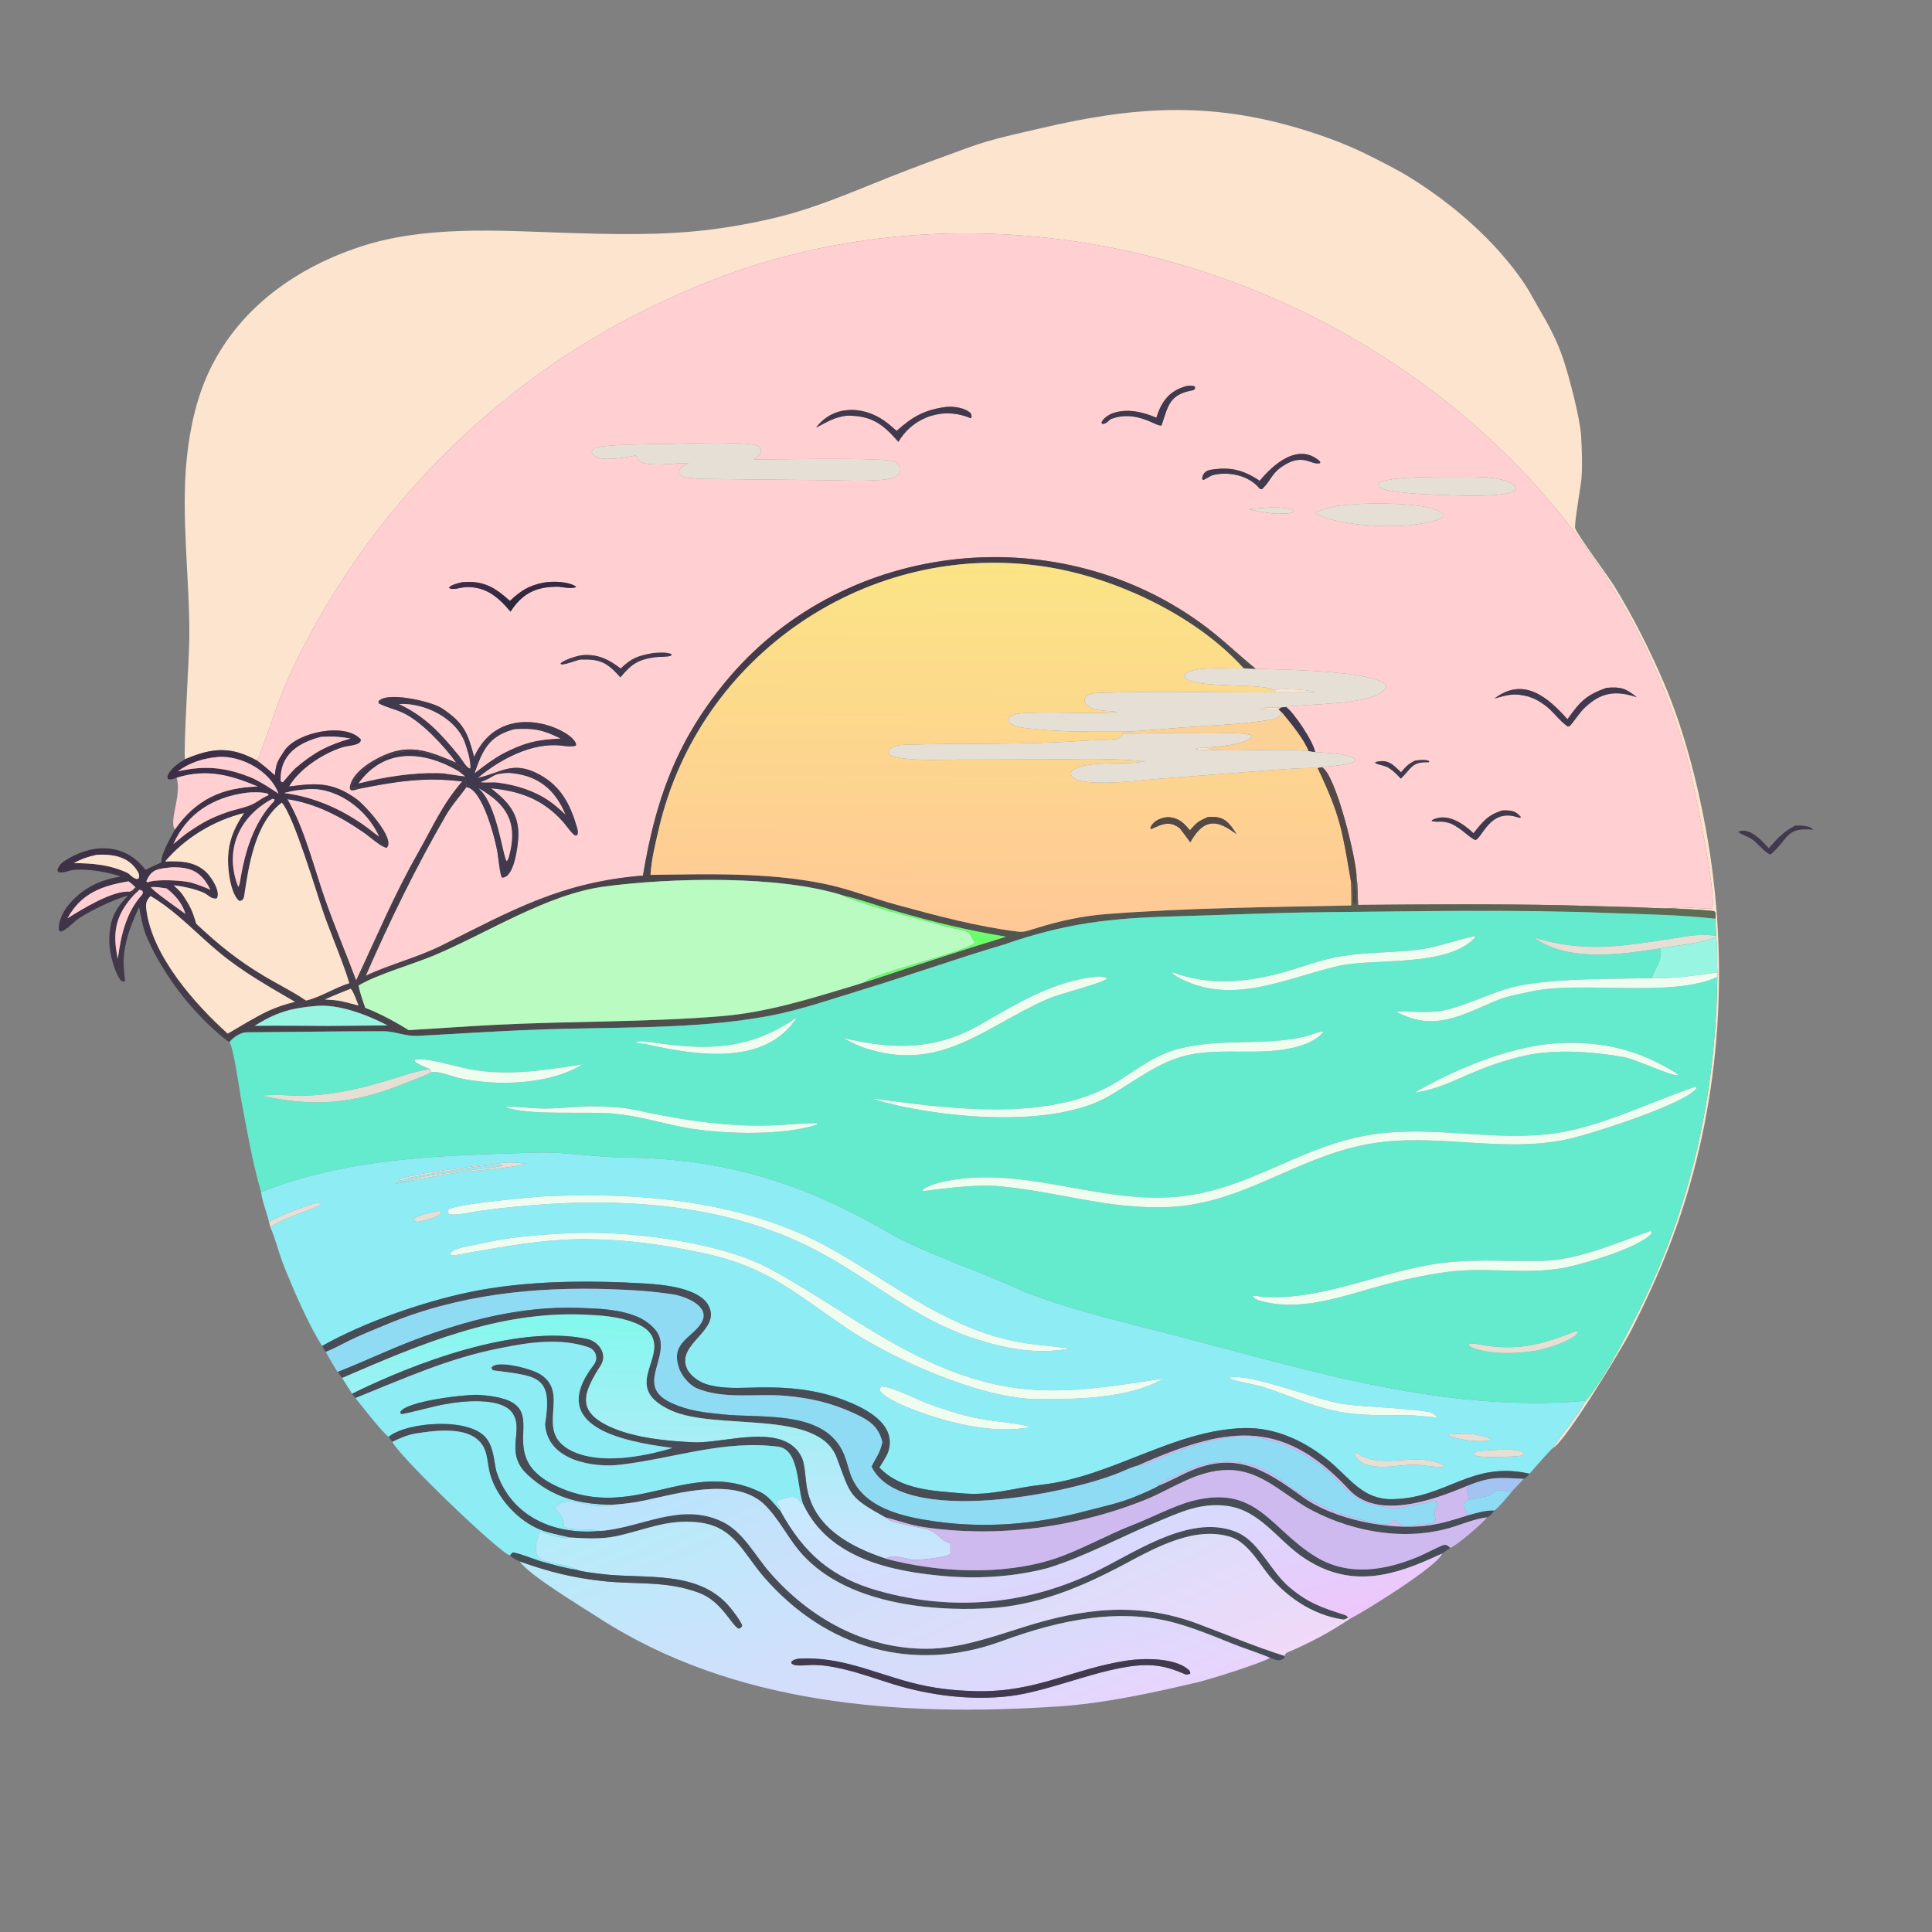 <svg width="1024" height="1024" viewBox="0 0 1024 1024" fill="none" xmlns="http://www.w3.org/2000/svg">
<rect x="0" y="0" width="1024" height="1024" fill="#808080" stroke="none"/>
<path d="M98.077 402.398C97.085 399.397 100.249 348.356 100.343 338.927C100.663 307.045 95.764 273.988 99.055 242.407C100.744 226.194 104.493 209.483 111.777 194.829C127.77 162.652 157.316 141.89 190.787 130.817C224.938 119.519 263.304 122.195 298.715 123.376C324.622 124.241 351.555 124.92 377.309 121.59C390.849 119.839 406.653 116.843 419.737 113.099C437.15 108.116 454.481 100.631 471.301 93.935C485.388 88.327 499.742 83.135 513.991 77.956C526.034 73.578 538.572 71.051 551.008 68.123C600.257 56.524 640.465 53.538 689.548 68.372C701.996 72.134 714.597 76.809 726.192 82.693C733.196 86.247 740.327 89.767 747.015 93.89C769.836 107.957 792.54 127.589 807.69 149.9C810.487 154.02 812.759 158.533 815.28 162.826C820.56 171.82 825.319 180.468 828.608 190.453C831.778 200.076 837.537 221.859 838.042 231.273C838.427 238.458 838.777 246.52 838.21 253.681C837.894 257.666 834.225 277.983 834.882 279.983C836.055 283.553 852.364 305.338 855.922 311.165C865.84 327.411 874.429 344.483 881.929 361.971C892.208 385.94 899.566 414.204 904.216 439.793C916.782 508.947 912.425 581.342 889.375 647.948C882.565 667.626 874.035 686.525 864.606 705.072C859.927 714.275 829.453 764.535 823.09 767.46C823.872 765.908 827.112 761.785 828.34 760.077C832.483 754.313 837.001 748.665 840.492 742.46C850.618 730.013 860.451 710.74 867.764 696.362C896.106 640.644 909.412 580.251 910.214 517.784L910.325 515.341C909.668 510.378 910.63 500.219 909.399 496.673L909.639 496.105C909.497 493.063 909.292 489.981 909.116 486.937C909.412 485.551 909.31 485.128 909.234 483.723C908.992 483.451 908.75 483.178 908.508 482.905C903.684 482.246 889.579 481.643 885.674 481.397C888.696 480.268 902.586 481.652 907.391 481.615C910.386 475.143 896.717 410.707 894.081 401.297C832.161 180.289 564.626 61.332 357.243 157.089C269.151 196.206 197.594 266.173 155.821 352.942C147.464 370.301 143.209 385.783 136.425 403.229C122.412 395.471 112.662 396.221 98.077 402.398Z" fill="#FDE4CF"/>
<path d="M665.648 354.544C654.996 345.913 646.889 337.664 635.462 329.518C557.194 273.725 444.835 287.138 383.76 362.304C358.081 393.909 347.33 424.655 340.783 464.079C297.823 467.514 271.656 482.289 234.102 501.129C221.498 507.453 206.647 511.121 193.845 517.175C206.453 488.342 220.655 459.081 236.52 431.83C239.695 426.376 243.735 422.151 247.165 417.194C255.765 417.992 262.608 445.117 263.737 452.142C264.167 454.817 264.988 463.654 266.049 465.105C272.45 465.528 274.468 448.672 274.704 443.742C275.297 431.326 269.322 424.951 260.216 417.797C275.627 419.264 287.895 423.65 298.545 435.718C300.361 437.776 302.765 441.527 304.827 442.816L305.846 442.708C306.65 441.272 306.072 439.463 305.63 437.963C302.175 426.214 297.248 416.807 286.253 410.713C271.775 402.689 265.779 409.63 253.238 412.292C265.099 402.381 282.201 393.246 297.939 395.235C300.087 395.506 303.368 395.889 305.273 395.148C306.903 388.449 266.688 367.856 251.29 401.191C247.889 388.365 245.942 383.27 234.341 375.478C228.589 371.615 204.31 366.257 200.579 371.832L200.704 372.738C204.52 374.86 209.472 375.887 213.399 377.7C223.348 382.294 235.379 395.286 241.84 404.279C228.563 398.654 218.162 393.97 203.955 400.108C197.111 403.066 186.19 409.515 185.372 417.712L185.908 418.732C187.443 419.11 188.368 418.63 189.896 418.154C209.606 414.25 224.764 411.704 244.973 414.186C234.12 426.876 229.489 438.136 221.512 452.161C208.903 474.329 199.557 496.761 188.758 519.672C183.451 505.454 177.593 491.679 172.514 477.34C166.303 459.806 161.639 439.615 152.29 423.555C167.589 425.903 180.548 432.754 193.183 441.506C195.709 443.256 202.402 449.282 204.976 449.31C209.762 444.567 193.32 426.647 189.002 423.544C176.295 414.412 167.787 414.946 153.183 416.879C158.47 407.581 171.425 399.158 181.589 396.013C184.69 395.054 191.27 395.187 191.263 391.966C183.195 382.682 157.266 388.017 150.743 397.91C146.929 403.696 146.448 404.36 145.651 410.987C142.399 407.915 139.983 405.98 136.424 403.23C143.208 385.784 147.463 370.302 155.82 352.943C197.593 266.174 269.15 196.207 357.242 157.09C564.625 61.333 832.16 180.29 894.08 401.298C896.716 410.708 910.385 475.144 907.39 481.616C902.585 481.653 888.695 480.269 885.673 481.398C882.256 481.662 871.356 481 867.188 480.866L828.671 479.798C792.294 479.051 756.194 479.335 719.827 479.62C719.494 475.069 719.85 469.837 719.017 465.419C719.288 456.629 707.887 409.72 700.539 406.638C705.337 405.922 714.429 405.857 718.279 403.274L718.342 402.415C714.242 399.206 702.331 399 697.008 398.613C696.432 393.595 685.665 377.353 681.599 374.724C683.105 374.122 688.781 374.07 690.75 373.865C699.145 372.99 732.93 372.937 734.741 363.514C730.581 355.383 676.149 354.731 665.648 354.544ZM667.671 254.859C659.049 249.014 651.94 247.303 641.613 249.015C638.965 249.454 637.227 251.245 637.177 253.965L637.874 254.39C639.016 253.887 641.849 252.099 642.483 251.929C650.361 249.816 660.251 251.57 666.196 257.391L667.838 259.128C668.197 259.176 668.556 259.224 668.916 259.273C674.11 254.139 673.656 251.157 679.934 247.013C690.832 239.82 694.876 246.839 699.698 245.457L699.662 244.614C688.386 234.27 674.952 245.925 667.671 254.859ZM628.98 204.572C619.81 207.098 615.707 212.497 612.905 221.4C605.722 218.33 597.371 216.311 589.674 219.074C587.568 219.83 584.584 221.808 583.813 224.011L584.259 224.711C586.329 224.591 586.792 223.679 588.65 222.168L589.207 221.957C596.567 219.253 603.727 220.723 610.592 223.879C612.063 224.555 614.081 225.593 615.616 225.548C619.207 214.998 619.657 208.97 632.568 206.787L633.407 205.96L633.323 204.908C632.03 204.185 630.539 204.489 628.98 204.572ZM501.503 215.682C490.143 217.172 483.691 220.767 475.214 228.392C473.054 226.482 470.973 224.599 468.602 222.949C457.077 214.93 441.538 214.722 432.544 226.651C438.207 223.738 442.882 220.736 449.347 220.309C462.212 220.322 468.068 224.921 476.17 234.191C484.08 220.812 500.26 215.398 514.597 221.743C515.106 220.148 515.035 220.965 514.626 219.198C511.889 216.169 505.371 215.247 501.503 215.682ZM355.642 235.241C349.836 235.421 317.273 235.316 314.71 237.779C314.014 238.448 313.898 238.911 313.647 239.809C315.356 245.801 332.167 242.255 337.076 241.442C338.05 243.325 338.819 244.865 341.076 245.417C348.323 247.188 357.262 245.314 364.953 245.47C362.177 246.953 359.153 248.107 360.115 251.652C362.326 253.95 374.813 253.817 378.434 253.886L433.062 254.458C443.521 254.466 461.39 255.501 471.18 253.848C472.751 253.583 474.802 252.919 475.935 251.723C476.804 250.806 477.343 249.754 477.182 248.453C476.98 246.815 475.597 245.39 474.186 244.641C469.717 242.269 410.019 243.563 399.554 243.56C401.128 242.387 403.207 241.071 403.414 238.927C403.487 238.174 403.018 237.465 402.542 236.913C399.544 233.436 362.498 235.087 355.642 235.241ZM773.419 252.751C764.404 252.802 738.013 252.257 731.128 255.76L730.421 256.682C731.395 259.359 734.095 259.636 736.664 260.069C744.311 261.356 752.372 261.961 760.107 262.175C768.885 262.493 796.259 264.078 802.914 260.091C803.697 258.85 803.565 259.512 803.265 258.03C798.635 252.121 780.549 252.707 773.419 252.751ZM719.006 267.204C709.967 267.981 705.135 267.95 696.839 271.852C708.397 278.565 733.187 279.51 746.624 278.476C751.599 277.751 761.403 276.8 765.018 273.787L765.176 272.726C759.831 266.115 727.677 266.639 719.006 267.204ZM670.054 269.204L661.926 269.844C666.383 270.999 675.066 272.665 679.625 272.228C681.93 272.134 683.548 272.28 685.607 271.281L685.757 270.568C682.247 268.688 674.026 268.811 670.054 269.204ZM244.898 308.595C242.973 309.062 239.032 309.918 237.93 311.481C239.436 313.119 244.224 311.328 246.576 311.213C257.488 310.677 264.11 316.501 270.588 324.186C276.967 314.228 284.576 310.804 296.19 310.998C299.06 311.374 301.958 311.944 304.785 311.397L305.359 310.942C301.312 308.12 292.578 307.912 287.73 308.878C280.185 310.382 275.684 313.349 270.267 318.472C262.207 311.282 256.231 307.548 244.898 308.595ZM346.292 346.121C338.259 347.618 335.046 348.521 328.967 354.348C322.877 349.624 316.982 346.578 308.768 347.246C306.071 347.465 299.142 349.7 297.155 351.518L297.308 352.04C299.253 352.611 304.753 350.052 307.885 349.538C318.377 349.275 321.935 351.268 328.818 359.005C334.53 352.232 337.854 349.562 347.417 348.304C349.46 348.035 354.335 348.259 355.67 347.475L355.91 346.741C353.703 345.558 348.876 345.948 346.292 346.121ZM851.375 364.597C840.577 368.427 837.388 371.949 830.781 381.22C820.457 369.609 807.546 358.404 792.067 370.266C799.472 368.149 802.596 367.199 810.312 369.252C813.987 370.616 814.88 370.994 818.529 373.561C823.12 376.791 826.449 382.087 831.003 385.103C831.343 385.005 831.683 384.906 832.024 384.807C834.898 381.63 836.93 377.95 840.049 374.994C848.679 366.816 856.534 365.831 867.527 369.558C861.702 364.843 859.185 363.892 851.375 364.597ZM750.021 403.118C746.395 404.968 745.219 406.216 742.585 409.341C738.136 405.092 735.545 402.145 729.006 403.958L728.911 404.465C731.578 405.663 732.906 405.427 735.77 406.797C738.736 408.688 740.024 410.177 742.475 412.692C748.152 407.16 748.279 403.858 756.42 404.001L757.241 404.023L757.59 403.48C755.944 402.383 752.03 402.918 750.021 403.118ZM796.357 429.554C788.61 431.831 785.878 435.574 780.983 441.611C775.346 436.33 767.043 430.611 759.168 434.584L758.794 435.196C763.178 436.098 763.64 434.575 769.35 436.656C775.373 439.665 778.132 443.484 781.968 445.272C785.76 443.935 789.665 428.966 803.375 432.868L805.74 433.526L806.026 432.963C803.13 429.555 800.644 429.456 796.357 429.554Z" fill="#FFCFD2"/>
<path d="M612.905 221.4C615.707 212.497 619.809 207.098 628.979 204.572C630.538 204.489 632.03 204.185 633.323 204.908L633.406 205.96L632.568 206.787C619.657 208.97 619.207 214.998 615.616 225.548C614.081 225.593 612.062 224.555 610.591 223.879C603.726 220.723 596.566 219.253 589.206 221.957L588.65 222.168C586.792 223.679 586.328 224.591 584.258 224.711L583.812 224.011C584.584 221.808 587.568 219.83 589.674 219.074C597.371 216.311 605.722 218.33 612.905 221.4Z" fill="#41394D"/>
<path d="M475.215 228.39C483.692 220.765 490.144 217.17 501.504 215.68C505.372 215.245 511.89 216.167 514.627 219.196C515.036 220.963 515.107 220.146 514.598 221.741C500.261 215.396 484.081 220.81 476.171 234.189C468.069 224.919 462.213 220.32 449.348 220.307C442.883 220.734 438.208 223.736 432.545 226.649C441.539 214.72 457.078 214.928 468.603 222.947C470.974 224.597 473.055 226.48 475.215 228.39Z" fill="#41394D"/>
<path d="M337.075 241.441C332.166 242.254 315.355 245.8 313.646 239.808C313.897 238.91 314.013 238.447 314.709 237.778C317.272 235.315 349.835 235.42 355.641 235.24C362.497 235.086 399.543 233.435 402.541 236.912C403.017 237.464 403.486 238.173 403.413 238.926C403.206 241.07 401.127 242.386 399.553 243.559C410.018 243.562 469.716 242.268 474.185 244.64C475.596 245.389 476.979 246.814 477.181 248.452C477.342 249.753 476.803 250.805 475.934 251.722C474.801 252.918 472.75 253.582 471.179 253.847C461.389 255.5 443.52 254.465 433.061 254.457L378.433 253.885C374.812 253.816 362.325 253.949 360.114 251.651C359.152 248.106 362.176 246.952 364.952 245.469C357.261 245.313 348.322 247.187 341.075 245.416C338.818 244.864 338.049 243.324 337.075 241.441Z" fill="#E6DFD5"/>
<path d="M667.67 254.857C674.951 245.923 688.385 234.268 699.661 244.612L699.697 245.455C694.875 246.837 690.831 239.818 679.933 247.011C673.655 251.155 674.109 254.137 668.915 259.271C668.555 259.222 668.196 259.174 667.837 259.126L666.195 257.389C666.728 256.031 666.661 255.86 667.67 254.857Z" fill="#41394D"/>
<path d="M666.197 257.39C660.252 251.569 650.362 249.815 642.484 251.928C641.85 252.098 639.017 253.886 637.875 254.389L637.178 253.964C637.228 251.244 638.966 249.453 641.614 249.014C651.941 247.302 659.05 249.013 667.672 254.858C666.663 255.861 666.73 256.032 666.197 257.39Z" fill="#41394D"/>
<path d="M760.108 262.174C752.373 261.96 744.312 261.355 736.665 260.068C734.096 259.635 731.396 259.358 730.422 256.681L731.129 255.759C738.014 252.256 764.405 252.801 773.42 252.75C780.55 252.706 798.636 252.12 803.266 258.029C803.566 259.511 803.698 258.849 802.915 260.09C796.26 264.077 768.886 262.492 760.108 262.174Z" fill="#E6DFD5"/>
<path d="M696.84 271.852C705.136 267.95 709.968 267.981 719.007 267.204C727.678 266.639 759.832 266.115 765.177 272.726L765.019 273.787C761.404 276.8 751.6 277.751 746.625 278.476C733.188 279.51 708.398 278.565 696.84 271.852Z" fill="#E6DFD5"/>
<path d="M661.926 269.844L670.054 269.204C674.026 268.811 682.247 268.688 685.757 270.568L685.607 271.281C683.548 272.28 681.93 272.134 679.625 272.228C675.066 272.665 666.383 270.999 661.926 269.844Z" fill="#E6DFD5"/>
<path d="M659.164 354.218C633.921 326.173 591.142 306.103 554.219 300.39C460.484 285.884 370.5 347.085 349.172 439.368C347.276 447.579 345.314 455.18 344.77 463.703C375.213 463.31 407.373 462.262 437.277 468.506C449.75 471.111 462.196 475.964 474.589 479.358C495.915 485.199 517.679 491.075 539.667 493.8C543.186 494.236 545.944 492.784 549.276 491.929C561.282 488.171 573.587 485.464 586.161 484.49C629.398 481.14 672.814 480.796 716.154 479.919C716.245 475.424 716.101 471.179 715.958 466.694C718.839 469.863 715.272 477.877 718.266 479.476C720.401 476.111 717.504 469.779 719.018 465.418C719.851 469.836 719.495 475.068 719.828 479.619C756.195 479.334 792.295 479.05 828.672 479.797L867.188 480.865C871.356 480.999 882.256 481.661 885.673 481.397C889.578 481.643 903.684 482.246 908.508 482.905C908.75 483.178 908.991 483.451 909.233 483.723C909.309 485.128 909.411 485.551 909.115 486.937C890.276 484.834 871.816 484.581 852.941 483.914C802.507 481.929 751.877 483.004 701.451 483.478C674.872 483.728 648.3 484.994 621.982 485.704C588.264 486.613 564.317 489.432 532.396 500.553C507.208 507.97 482.391 516.85 457.294 524.498C441.472 529.319 424.132 535.364 407.904 538.406C367.111 546.054 324.432 544.024 283.117 545.808C262.521 546.508 241.984 548 221.405 549.023C214.756 549.353 209.412 546.601 203.46 546.589C179.248 546.54 154.963 547.001 130.747 547.133C127.546 547.151 123.596 549.801 121.659 552.285C121.25 552.075 120.649 551.786 120.265 551.488C102.943 538.064 86.831 517.329 78.044 497.253C75.753 492.019 74.675 486.006 73.747 480.821C68.953 490.909 64.708 502.014 65.669 513.403C65.85 515.544 66.057 517.692 66.249 519.833L65.48 520.362L64.254 519.882C60.685 515.814 57.898 504.708 57.927 499.087C57.985 487.951 60.28 482.566 67.84 474.635C60.531 476.646 48.269 482.459 41.817 486.752C39.075 488.577 34.587 493.593 32.014 493.779L31.224 492.909C30.695 489.047 33.27 483.468 35.602 480.51C43.02 471.098 52.58 466.329 64.086 464.582C56.896 462.128 47.494 460.552 39.835 460.976C36.601 461.156 34.046 462.949 30.912 462.237L30.4 461.361C30.936 459.373 32.077 457.725 33.801 456.578C48.348 446.906 66.058 446.315 77.165 461.099C78.946 460.023 85.595 457.208 85.558 456.956C85.026 453.34 90.898 442.95 92.747 439.616C103.714 423.818 117.626 417.358 136.666 416.887C122.114 410.776 109.441 407.238 93.593 412.224C91.997 412.876 90.7 413.392 89.041 412.907L88.679 411.866C89.727 407.629 94.595 404.508 98.077 402.398C112.661 396.221 122.411 395.471 136.424 403.229C139.983 405.979 142.399 407.914 145.651 410.986C146.448 404.359 146.929 403.695 150.743 397.909C157.266 388.016 183.195 382.681 191.263 391.965C191.27 395.186 184.69 395.053 181.589 396.012C171.425 399.157 158.47 407.58 153.183 416.878C167.787 414.945 176.295 414.411 189.002 423.543C193.32 426.646 209.762 444.566 204.976 449.309C202.402 449.281 195.709 443.255 193.183 441.505C180.548 432.753 167.589 425.902 152.29 423.554C161.639 439.614 166.303 459.805 172.514 477.339C177.593 491.678 183.451 505.453 188.758 519.671C199.557 496.76 208.903 474.328 221.512 452.16C229.489 438.135 234.12 426.875 244.973 414.185C224.764 411.703 209.606 414.249 189.896 418.153L189.192 417.583C188.107 417.643 187.427 417.61 186.339 417.557L186.048 416.767C187.517 415.038 187.646 413.87 188.824 412.159C193.443 405.454 203.449 400.599 211.106 398.813C220.748 396.565 227.6 399.14 236.291 403.015C239.45 404.424 242.119 404.943 245.198 406.894L245.386 407.766L242.923 408.667C224.34 397.966 203.778 396.199 190.014 415.232C203.516 411.843 218.109 409.484 232.099 409.745C237.137 409.84 242.36 411.254 246.478 411.463C246.453 412.055 247.102 415.864 247.292 416.495L246.935 416.943L247.165 417.193C243.735 422.15 239.695 426.375 236.52 431.829C220.655 459.08 206.453 488.341 193.845 517.174C206.647 511.12 221.498 507.452 234.102 501.128C271.656 482.288 297.823 467.513 340.783 464.078C347.33 424.654 358.081 393.908 383.76 362.303C444.835 287.137 557.194 273.724 635.462 329.517C646.889 337.663 654.996 345.912 665.648 354.543C663.373 354.531 661.421 354.383 659.164 354.218ZM71.801 470.301C70.325 468.798 69.816 468.347 68.093 467.141C53.947 469.501 42.986 473.499 35.759 486.724C43.289 481.996 59.88 471.662 68.877 472.638C69.994 473.328 70.255 473.32 70.901 474.414C61.228 485.103 59.431 494.24 62.453 508.154C64.129 495.381 66.9 483.67 75.211 474.29C75.961 473.443 75.713 473.055 75.445 472.164L73.998 471.539C72.194 471.118 72.86 471.586 71.801 470.301ZM447.392 474.789C413.597 463.733 355.649 465.185 320.34 469.881C289.576 473.973 257.548 495.047 229.19 506.743C218.424 511.183 199.264 516.704 190.037 522.362C190.869 526.529 192.219 530.176 193.592 534.174C201.027 536.974 209.961 541.798 216.59 545.992C231.717 545.093 246.863 543.985 261.995 543.209C302.081 541.153 342.21 541.859 382.245 538.594C405.73 536.679 427.792 529.856 450.241 523.084C452.924 522.275 455.689 521.496 458.327 520.566C460.835 519.894 463.382 518.986 465.856 518.168C488.278 510.751 510.677 503.365 533.268 496.478C511.951 492.907 494.275 488.628 473.421 482.513C465.135 480.083 455.589 476.592 447.392 474.789ZM170.115 390.557C158.525 393.563 148.437 399.676 148.746 413.489C148.754 413.836 149.043 414.213 149.23 414.496L149.9 414.599C151.898 412.297 154.378 409.33 156.502 407.198C166.502 398.714 173.367 395.059 185.817 391.395C179.579 390.416 176.412 390.186 170.115 390.557ZM115.745 401.182C107.457 402.028 101.006 403.917 94.235 408.835C109.061 405.483 120.033 406.739 133.92 412.444C138.864 414.844 142.984 417.633 147.59 420.603C143.174 408.643 128.214 400.502 115.745 401.182ZM164.33 418.223C158.997 418.62 155.718 418.889 150.557 420.31C166.662 422.395 181.496 429.007 194.581 438.586C196.619 440.158 198.859 441.959 200.923 443.451C194.922 429.704 179.739 417.827 164.33 418.223ZM130.56 420.187C113.105 422.508 99.192 431.029 91.904 447.353C94.515 445.22 97.454 442.703 100.185 440.804C107.418 435.894 112.033 433.37 120.426 430.457C125.315 428.759 131.525 427.858 135.678 425.252C138.048 423.766 139.617 422.631 142.233 421.462L142.207 420.791C139.818 419.695 133.175 419.825 130.56 420.187ZM144.368 423.395C126.511 432.978 118.742 450.771 126.268 470.083C127.213 468.767 127.348 466.328 127.641 464.652C130.01 451.086 134.449 436.849 143.699 426.321C144.695 425.187 145.298 425.116 145.527 423.642L144.368 423.395ZM149.341 425.408C135.19 436.221 131.885 458.49 129.445 474.745C129.191 476.437 128.519 477.56 126.777 477.509C122.833 474.221 121.462 465.094 121.043 460.205C120.061 448.718 123.034 440.276 129.322 430.942C113.414 434.873 98.111 444.054 87.536 456.599C95.413 456.31 103.013 456.418 109.185 462.122C111.896 464.627 117.265 472.72 114.873 476.236C111.55 476.653 110.551 474.17 107.409 472.926C102.235 470.876 97.547 469.922 92.078 469.22C93.825 470.886 95.156 472.062 96.641 473.991C100.702 479.995 102.006 482.716 104.065 489.706L103.943 489.544C115.97 500.805 125.786 508.797 140.01 517.327C146.837 521.422 155.944 525.911 162.238 530.341C170.393 528.276 176.968 523.696 185.132 521.086C182.038 510.635 175.17 494.505 171.563 484.176C167.911 473.723 155.749 432.4 149.341 425.408ZM51.177 453.071C46.478 454.167 43.408 455.127 39.144 457.477C49.283 457.504 58.71 458.398 67.951 462.838C69.473 464.152 70.779 465.61 72.706 465.921L73.602 465.416C73.971 464.032 73.72 463.178 73.004 461.963C68.225 453.855 59.663 452.61 51.177 453.071ZM90.957 459.692C84.129 460.488 80.253 460.333 77.553 467.194L78.229 467.66C82.676 465.821 96.048 466.554 100.897 467.675C105.131 468.913 107.432 469.819 111.507 471.573C106.741 462.111 101.482 459.501 90.957 459.692ZM79.978 470.171C80.88 472.196 95.241 482.063 98.236 484.393C96.867 479.001 92.626 474.143 88.267 470.876C85.473 470.472 82.8 469.967 79.978 470.171ZM79.753 474.923C77.478 477.542 77.125 478.727 77.627 482.517C80.859 506.903 103.409 532.299 120.695 547.838C127.481 543.842 134.687 539.446 141.718 535.999C146.914 533.679 150.726 532.357 156.306 530.996C142.465 522.897 128.881 515.303 116.462 505.058C104.321 495.041 93.418 482.93 79.753 474.923ZM185.883 524.046C181.548 525.823 176.406 527.782 172.219 529.745C175.437 529.953 178.213 530.053 181.376 530.727C184.245 531.445 187.172 532.14 190.012 532.952C189.199 530.88 187.286 525.374 185.883 524.046ZM167.196 533.21C154.082 534.305 146.235 536.682 134.96 543.683C148.027 543.572 161.009 543.663 174.074 543.751L205.444 543.49C194.827 538.002 179.456 531.924 167.196 533.21Z" fill="url(#paint0_linear_2293_69327)"/>
<path d="M344.77 463.704C345.314 455.181 347.277 447.58 349.173 439.369C370.501 347.086 460.484 285.885 554.219 300.391C591.142 306.104 633.921 326.174 659.164 354.219L658.509 354.267C652.099 354.694 630.201 352.484 627.473 358.112C629.537 365.529 666.633 361.648 674.79 365.518C675.614 366.136 675.809 366.215 676.501 366.965C645.125 367.22 613.733 366.129 582.383 367.295C578.824 367.427 574.728 367.701 574.764 371.923C577.607 377.615 586.904 376.311 592.421 377.388C575.614 378.784 557.995 376.807 541.133 378.091C538.83 378.267 536.411 379.046 534.534 380.41L534.04 381.466C535.913 385.633 542.885 385.793 546.993 386.256C562.861 388.046 579.003 387.775 594.961 387.809L595.381 388.705L594.839 389.443C593.356 391.44 592.84 391.596 590.311 391.839C584.74 392.366 579.094 392.245 573.518 392.645C542.712 394.855 511.73 393.801 480.88 394.683C477.634 394.776 470.929 395.082 470.903 399.376C474.452 403.903 502 402.558 508.647 402.59L557.63 402.477C575.515 402.298 589.253 401.81 607.009 403.517L606.274 403.662C595.477 405.698 574.206 402.623 567.806 408.962C564.801 418.63 604.651 413.565 609.881 413.135L664.449 408.884C672.813 408.257 690.48 406.756 698.391 407.11C710.547 432.548 711.411 440.373 715.959 466.695C716.102 471.18 716.246 475.425 716.155 479.92C672.815 480.797 629.399 481.141 586.162 484.491C573.588 485.465 561.283 488.172 549.277 491.93C545.945 492.785 543.187 494.237 539.668 493.801C517.68 491.076 495.916 485.2 474.59 479.359C462.197 475.965 449.751 471.112 437.278 468.507C407.374 462.263 375.213 463.311 344.77 463.704ZM640.081 433.095C635.106 435.275 634.251 435.955 630.685 440.064C627.671 436.448 625.233 433.85 620.259 433.188C616.332 432.665 610.799 435.064 609.675 439.038L610.329 439.382C616.002 436.726 620.123 434.843 625.451 439.161C627.284 441.581 629.08 443.961 630.855 446.427C636.278 437.149 641.773 433.091 651.884 439.72L655.42 442.077C651.121 435.449 648.537 432.235 640.081 433.095Z" fill="url(#paint1_linear_2293_69327)"/>
<path d="M270.588 324.185C264.11 316.5 257.488 310.676 246.576 311.212C244.224 311.327 239.436 313.118 237.93 311.48C239.032 309.917 242.973 309.061 244.898 308.594C256.231 307.547 262.207 311.281 270.267 318.471C275.684 313.348 280.185 310.381 287.73 308.877C292.578 307.911 301.312 308.119 305.359 310.941L304.785 311.396C301.958 311.943 299.06 311.373 296.19 310.997C284.576 310.803 276.967 314.227 270.588 324.185Z" fill="url(#paint2_linear_2293_69327)"/>
<path d="M328.966 354.347C335.045 348.52 338.258 347.617 346.291 346.12C348.875 345.947 353.702 345.557 355.909 346.74L355.669 347.474C354.334 348.258 349.459 348.034 347.416 348.303C337.853 349.561 334.529 352.231 328.817 359.004C321.934 351.267 318.376 349.274 307.884 349.537C304.752 350.051 299.252 352.61 297.307 352.039L297.154 351.517C299.141 349.699 306.07 347.464 308.767 347.245C316.981 346.577 322.876 349.623 328.966 354.347Z" fill="#41394D"/>
<path d="M659.162 354.219C661.419 354.384 663.372 354.532 665.647 354.544C676.148 354.731 730.58 355.383 734.74 363.514C732.929 372.937 699.144 372.99 690.749 373.865C688.78 374.07 683.104 374.122 681.598 374.724L679.159 374.99C674.775 374.911 672.034 374.919 667.695 375.325L667.5 375.546C671.246 376.009 673.868 376.213 677.68 375.94L679.443 377.64C677.696 380.348 676.483 380.919 672.928 381.521C660.684 383.595 647.206 384.282 634.75 385.021C621.802 385.79 607.742 387.466 594.959 387.809C579.001 387.775 562.86 388.046 546.992 386.256C542.884 385.793 535.912 385.633 534.039 381.466L534.532 380.41C536.409 379.046 538.828 378.267 541.131 378.091C557.993 376.807 575.612 378.784 592.419 377.388C586.902 376.311 577.606 377.615 574.763 371.923C574.727 367.701 578.822 367.427 582.381 367.295C613.731 366.129 645.124 367.22 676.5 366.965C683.236 366.681 690.586 367.286 697.081 366.621C689.125 365.242 682.802 365.086 674.789 365.518C666.632 361.648 629.535 365.529 627.471 358.112C630.199 352.484 652.098 354.694 658.508 354.267L659.162 354.219Z" fill="#E6DFD5"/>
<path d="M830.78 381.218C837.387 371.947 840.576 368.425 851.374 364.595C859.184 363.89 861.701 364.841 867.526 369.556C856.533 365.829 848.678 366.814 840.048 374.992C836.929 377.948 834.897 381.628 832.023 384.805C831.682 384.904 831.342 385.003 831.002 385.101C826.448 382.085 823.119 376.789 818.528 373.559C814.879 370.992 813.986 370.614 810.311 369.25C802.595 367.197 799.471 368.147 792.066 370.264C807.545 358.402 820.456 369.607 830.78 381.218Z" fill="#41394D"/>
<path d="M674.789 365.518C682.802 365.086 689.125 365.242 697.081 366.621C690.586 367.286 683.236 366.681 676.5 366.965C675.808 366.215 675.613 366.136 674.789 365.518Z" fill="#FDE4CF"/>
<path d="M242.922 408.669L245.385 407.768L245.197 406.896C242.118 404.945 239.449 404.426 236.29 403.017C227.599 399.142 220.747 396.567 211.105 398.815C203.448 400.601 193.442 405.456 188.823 412.161C187.645 413.872 187.516 415.04 186.047 416.769L186.338 417.559C187.426 417.612 188.106 417.645 189.191 417.585L189.895 418.155C188.367 418.631 187.442 419.111 185.907 418.733L185.371 417.713C186.189 409.516 197.11 403.067 203.954 400.109C218.161 393.971 228.562 398.655 241.839 404.28C235.378 395.287 223.347 382.295 213.398 377.701C209.471 375.888 204.519 374.861 200.703 372.739L200.578 371.833C204.309 366.258 228.588 371.616 234.34 375.479C245.941 383.271 247.888 388.366 251.289 401.192C266.687 367.857 306.902 388.45 305.272 395.149C303.367 395.89 300.086 395.507 297.938 395.236C282.2 393.247 265.098 402.382 253.237 412.293C265.778 409.631 271.774 402.69 286.252 410.714C297.247 416.808 302.174 426.215 305.629 437.964C306.071 439.464 306.649 441.273 305.845 442.709L304.826 442.817C302.764 441.528 300.36 437.777 298.544 435.719C287.894 423.651 275.626 419.265 260.215 417.798C269.321 424.952 275.296 431.327 274.703 443.743C274.467 448.673 272.449 465.529 266.048 465.106C264.987 463.655 264.166 454.818 263.736 452.143C262.607 445.118 255.764 417.993 247.164 417.195L246.934 416.945L247.291 416.497C247.101 415.866 246.452 412.057 246.477 411.465L242.922 408.669ZM211.481 373.153C225.515 379.795 233.525 388.628 243.342 400.625C244.811 402.42 247.379 407.255 249.241 407.28C249.457 403.083 247.883 398.126 246.542 394.145C242.036 380.765 225.09 372.415 211.481 373.153ZM272.498 386.564C258.913 390.176 255.783 397.84 251.575 409.81C256.213 406.084 261.2 402.359 266.415 399.469C277.353 393.805 284.539 391.883 297.054 391.457C288.163 387.017 282.523 385.75 272.498 386.564ZM269.572 409.698C259.854 410.191 262.922 411.681 254.829 414.538C256.692 414.958 261.122 414.456 263.625 414.775C273.325 416.008 282.901 418.9 290.993 424.433C294.559 426.967 296.432 428.679 299.666 431.685C293.928 417.94 284.548 410.747 269.572 409.698ZM253.748 417.925C263.63 426.289 266.53 454.35 268.609 456.434L269.459 454.995C273.483 441.11 271.937 430.218 259.154 421.312C257.866 420.414 255.127 418.444 253.748 417.925Z" fill="#41394D"/>
<path d="M249.242 407.278C247.38 407.253 244.812 402.418 243.343 400.623C233.526 388.626 225.516 379.793 211.482 373.151C225.091 372.413 242.037 380.763 246.543 394.143C247.884 398.124 249.458 403.081 249.242 407.278Z" fill="#FFCFD2"/>
<path d="M677.68 375.938C673.868 376.211 671.246 376.007 667.5 375.544L667.695 375.323C672.034 374.917 674.775 374.909 679.159 374.988L677.68 375.938Z" fill="#FDE4CF"/>
<path d="M679.161 374.989L681.6 374.723C685.666 377.352 696.433 393.594 697.009 398.612C695.668 398.506 694.891 398.342 693.583 398.102C690.598 390.986 684.33 383.64 679.445 377.639L677.682 375.939L679.161 374.989Z" fill="#41394D"/>
<path d="M679.445 377.641C684.33 383.642 690.598 390.988 693.583 398.104C679.801 396.544 658.173 398.322 643.086 397.499L638.934 396.161C644.169 396.137 660.682 394.545 663.615 390.315L663.199 389.709C658.183 388.082 648.854 388.714 643.253 388.703L612.495 388.567C607.334 388.591 600.91 389.07 595.955 388.748L595.381 388.706L594.961 387.81C607.744 387.467 621.804 385.791 634.752 385.022C647.208 384.283 660.686 383.596 672.93 381.522C676.485 380.92 677.698 380.349 679.445 377.641Z" fill="#FCD196"/>
<path d="M251.576 409.809C255.784 397.839 258.914 390.175 272.499 386.563C282.524 385.749 288.164 387.016 297.055 391.456C284.54 391.882 277.354 393.804 266.416 399.468C261.201 402.358 256.214 406.083 251.576 409.809Z" fill="#FFCFD2"/>
<path d="M607.009 403.517C589.253 401.81 575.514 402.298 557.629 402.477L508.646 402.59C501.999 402.558 474.451 403.903 470.902 399.376C470.928 395.082 477.633 394.776 480.879 394.683C511.729 393.801 542.711 394.855 573.517 392.645C579.093 392.245 584.739 392.366 590.31 391.839C592.839 391.596 593.355 391.44 594.838 389.443L595.38 388.705L595.954 388.747C600.909 389.069 607.333 388.59 612.494 388.566L643.252 388.702C648.853 388.713 658.182 388.081 663.198 389.708L663.614 390.314C660.681 394.544 644.168 396.136 638.933 396.16C637.094 396.279 635.452 396.286 633.688 396.832C635.796 397.79 640.611 397.541 643.085 397.498C658.172 398.321 679.8 396.543 693.582 398.103C694.89 398.343 695.667 398.507 697.008 398.613C702.331 399 714.242 399.206 718.342 402.415L718.279 403.274C714.429 405.857 705.337 405.922 700.539 406.638L698.39 407.11C690.479 406.756 672.813 408.257 664.449 408.884L609.88 413.135C604.65 413.565 564.8 418.63 567.805 408.962C574.205 402.623 595.476 405.698 606.273 403.662L607.009 403.517Z" fill="#E6DFD5"/>
<path d="M156.501 407.199C154.377 409.331 151.897 412.298 149.899 414.6L149.229 414.497C149.042 414.214 148.753 413.837 148.745 413.49C148.436 399.677 158.524 393.564 170.114 390.558C176.411 390.187 179.578 390.417 185.816 391.396C173.366 395.06 166.501 398.715 156.501 407.199Z" fill="#FFCFD2"/>
<path d="M643.085 397.498C640.611 397.541 635.796 397.79 633.688 396.832C635.452 396.286 637.093 396.279 638.932 396.16L643.085 397.498Z" fill="#FDE4CF"/>
<path d="M190.014 415.233C203.778 396.2 224.34 397.967 242.923 408.668L246.478 411.464C242.36 411.255 237.137 409.841 232.099 409.746C218.109 409.485 203.516 411.844 190.014 415.233Z" fill="#FFCFD2"/>
<path d="M94.234 408.833C101.005 403.915 107.456 402.026 115.744 401.18C128.213 400.5 143.173 408.641 147.589 420.601C142.983 417.631 138.863 414.842 133.919 412.442C120.032 406.737 109.06 405.481 94.234 408.833Z" fill="#FFCFD2"/>
<path d="M742.584 409.339C745.218 406.214 746.394 404.966 750.02 403.116C752.029 402.916 755.943 402.381 757.589 403.478L757.24 404.021L756.419 403.999C748.278 403.856 748.151 407.158 742.474 412.69C740.023 410.175 738.735 408.686 735.769 406.795C732.905 405.425 731.577 405.661 728.91 404.463L729.005 403.956C735.544 402.143 738.135 405.09 742.584 409.339Z" fill="#41394D"/>
<path d="M698.391 407.109L700.54 406.637C707.888 409.719 719.289 456.628 719.018 465.418C717.504 469.779 720.401 476.111 718.266 479.476C715.272 477.877 718.84 469.863 715.959 466.694C711.411 440.372 710.547 432.547 698.391 407.109Z" fill="#554948"/>
<path d="M290.994 424.43C282.902 418.897 273.326 416.005 263.626 414.772C261.123 414.453 256.693 414.955 254.83 414.535C262.923 411.678 259.855 410.188 269.573 409.695C284.549 410.744 293.929 417.937 299.667 431.682C296.433 428.676 294.56 426.964 290.994 424.43Z" fill="#FFCFD2"/>
<path d="M93.592 412.225C109.441 407.239 122.114 410.777 136.666 416.888C117.626 417.359 103.714 423.819 92.746 439.617C89.273 435.601 96.555 420.786 93.592 412.225Z" fill="#FFCFD2"/>
<path d="M150.557 420.311C155.718 418.89 158.997 418.621 164.33 418.224C179.739 417.828 194.922 429.705 200.923 443.452C198.859 441.96 196.619 440.159 194.581 438.587C181.496 429.008 166.662 422.396 150.557 420.311Z" fill="#FFCFD2"/>
<path d="M269.459 454.992L268.609 456.431C266.53 454.347 263.63 426.286 253.748 417.922C255.127 418.441 257.866 420.411 259.154 421.309C271.937 430.215 273.483 441.107 269.459 454.992Z" fill="#FFCFD2"/>
<path d="M91.902 447.352C99.191 431.028 113.104 422.507 130.559 420.186C133.174 419.824 139.817 419.694 142.206 420.79L142.232 421.461C139.616 422.63 138.047 423.765 135.677 425.251C131.524 427.857 125.314 428.758 120.425 430.456C112.032 433.369 107.417 435.893 100.184 440.803C97.453 442.702 94.513 445.219 91.902 447.352Z" fill="#FFCFD2"/>
<path d="M126.268 470.083C118.742 450.771 126.511 432.978 144.368 423.395L145.527 423.642C145.298 425.116 144.695 425.187 143.699 426.321C134.449 436.849 130.01 451.086 127.641 464.652C127.348 466.328 127.213 468.767 126.268 470.083Z" fill="#FFCFD2"/>
<path d="M129.322 430.94C123.034 440.274 120.061 448.716 121.043 460.203C121.462 465.092 122.833 474.219 126.777 477.507C128.519 477.558 129.191 476.435 129.445 474.743C131.885 458.488 135.19 436.219 149.341 425.406C155.749 432.398 167.911 473.721 171.563 484.174C175.17 494.503 182.038 510.633 185.132 521.084C176.968 523.694 170.393 528.274 162.238 530.339C155.944 525.909 146.837 521.42 140.01 517.325C125.786 508.795 115.97 500.803 103.943 489.542L104.065 489.704C102.006 482.714 100.702 479.993 96.64 473.989C95.156 472.06 93.825 470.884 92.078 469.218C97.546 469.92 102.235 470.874 107.409 472.924C110.551 474.168 111.55 476.651 114.873 476.234C117.265 472.718 111.896 464.625 109.185 462.12C103.013 456.416 95.413 456.308 87.535 456.597C98.111 444.052 113.414 434.871 129.322 430.94Z" fill="#FDE4CF"/>
<path d="M780.984 441.61C785.879 435.573 788.611 431.83 796.358 429.553C800.645 429.455 803.131 429.554 806.027 432.962L805.741 433.525L803.376 432.867C789.666 428.965 785.761 443.934 781.969 445.271C778.133 443.483 775.374 439.664 769.351 436.655C763.641 434.574 763.179 436.097 758.795 435.195L759.169 434.583C767.044 430.61 775.347 436.329 780.984 441.61Z" fill="#41394D"/>
<path d="M630.684 440.063C634.25 435.954 635.105 435.274 640.08 433.094C648.536 432.234 651.12 435.448 655.419 442.076L651.884 439.719C641.773 433.09 636.277 437.148 630.854 446.426C629.079 443.96 627.283 441.58 625.45 439.16C620.122 434.842 616.002 436.725 610.329 439.381L609.674 439.037C610.798 435.063 616.331 432.664 620.258 433.187C625.232 433.849 627.67 436.447 630.684 440.063Z" fill="#554948"/>
<path d="M937.47 449.571C942.222 444.211 945.213 440.853 951.537 437.559C954.113 437.449 959.427 437.513 961.013 439.738C946.345 438.499 948.438 444.08 938.618 452.763C937.514 453.739 931.134 446.95 930.102 445.925C926.93 443.32 922.836 442.484 921.303 440.865C927.231 438.036 934.093 445.823 937.47 449.571Z" fill="#41394D"/>
<path d="M39.143 457.478C43.407 455.128 46.477 454.168 51.175 453.072C59.661 452.611 68.224 453.856 73.003 461.964C73.719 463.179 73.969 464.033 73.601 465.417L72.705 465.922C70.778 465.611 69.472 464.153 67.95 462.839C58.709 458.399 49.281 457.505 39.143 457.478Z" fill="#FDE4CF"/>
<path d="M100.897 467.676C96.047 466.555 82.676 465.822 78.229 467.661L77.553 467.195C80.252 460.334 84.129 460.489 90.957 459.693C101.482 459.502 106.741 462.112 111.507 471.574C107.432 469.82 105.131 468.914 100.897 467.676Z" fill="#FFCFD2"/>
<path d="M190.037 522.362C199.264 516.704 218.424 511.183 229.19 506.743C257.548 495.047 289.576 473.973 320.34 469.881C355.649 465.185 413.597 463.733 447.392 474.789C447.648 474.979 447.905 475.17 448.161 475.36C464.59 481.733 482.583 485.726 499.568 490.584C503.829 491.803 508.92 492.485 512.894 493.869C513.519 494.087 516.451 498.8 516.838 499.708C509.832 505.362 462.896 515.634 458.327 520.566C455.689 521.496 452.924 522.275 450.241 523.084C427.792 529.856 405.73 536.679 382.245 538.594C342.21 541.859 302.081 541.153 261.995 543.209C246.863 543.985 231.717 545.093 216.59 545.992C209.961 541.798 201.027 536.974 193.592 534.174C192.219 530.176 190.869 526.529 190.037 522.362Z" fill="#B9FBC0"/>
<path d="M68.094 467.141C69.817 468.347 70.325 468.798 71.801 470.301C70.583 471.533 70.397 472.022 68.877 472.638C59.881 471.662 43.289 481.996 35.76 486.724C42.986 473.499 53.948 469.501 68.094 467.141Z" fill="#FFCFD2"/>
<path d="M71.801 470.301C72.861 471.586 72.194 471.118 73.999 471.539L70.901 474.414C70.256 473.32 69.994 473.328 68.877 472.638C70.397 472.022 70.583 471.533 71.801 470.301Z" fill="#41394D"/>
<path d="M98.237 484.394C95.241 482.064 80.881 472.197 79.978 470.172C82.8 469.968 85.473 470.473 88.268 470.877C92.626 474.144 96.867 479.002 98.237 484.394Z" fill="#FFCFD2"/>
<path d="M73.997 471.539L75.444 472.164C75.712 473.055 75.96 473.443 75.21 474.29C66.899 483.67 64.128 495.381 62.452 508.154C59.43 494.24 61.227 485.103 70.9 474.414L73.997 471.539Z" fill="#FFCFD2"/>
<path d="M120.696 547.837C103.41 532.298 80.859 506.902 77.627 482.516C77.125 478.726 77.479 477.541 79.753 474.922C93.418 482.929 104.322 495.04 116.463 505.057C128.882 515.302 142.466 522.896 156.307 530.995C150.727 532.356 146.915 533.678 141.719 535.998C134.688 539.445 127.482 543.841 120.696 547.837Z" fill="#FDE4CF"/>
<path d="M447.393 474.789C455.59 476.592 465.135 480.083 473.421 482.513C494.275 488.628 511.952 492.907 533.269 496.478C510.678 503.365 488.279 510.751 465.857 518.168C463.383 518.986 460.836 519.894 458.328 520.566C462.897 515.634 509.833 505.362 516.839 499.708C516.452 498.8 513.52 494.087 512.895 493.869C508.921 492.485 503.83 491.803 499.569 490.584C482.584 485.726 464.591 481.733 448.162 475.36C447.906 475.17 447.649 474.979 447.393 474.789Z" fill="#69FE6A"/>
<path d="M121.658 552.284C123.595 549.8 127.545 547.15 130.746 547.132C154.962 547 179.247 546.539 203.459 546.588C209.411 546.6 214.755 549.352 221.404 549.022C241.983 547.999 262.52 546.507 283.116 545.807C324.431 544.023 367.11 546.053 407.903 538.405C424.131 535.363 441.471 529.318 457.293 524.497C482.39 516.849 507.206 507.969 532.394 500.552C564.315 489.431 588.263 486.612 621.981 485.703C648.299 484.993 674.87 483.727 701.449 483.477C751.876 483.003 802.506 481.928 852.94 483.913C871.815 484.58 890.275 484.833 909.114 486.936C909.29 489.98 909.495 493.062 909.637 496.104C901.359 494.486 892.79 496.505 884.473 497.774C858.204 501.78 838.916 504.863 812.9 496.845C829.672 509.274 855.502 506.311 874.817 503.435L880.24 502.619C880.674 511.121 877.192 512.533 875.475 518.472C853.855 518.875 829.961 518.491 808.749 521.732C793.268 524.098 778.943 532.832 763.975 535.772C757.853 536.975 746.857 535.951 739.88 536.109C759.675 547.036 774.003 538.387 792.733 530.488C799.154 527.78 805.446 526.817 812.11 525.406C838.736 519.769 886.366 529.004 910.212 517.783C909.41 580.25 896.104 640.643 867.762 696.361C860.449 710.739 850.616 730.012 840.49 742.459C767.001 748.898 696.624 727.128 626.299 708.686C599.125 701.559 568.828 694.822 543.03 684.716C522.046 674.703 490.261 664.449 470.562 653.07C424.533 626.48 383.072 613.766 329.56 613.491C315.127 613.238 299.026 610.431 284.741 610.878C234.328 612.457 185.864 613.233 138.357 631.771C133.704 615.566 131.287 601.052 128.137 584.617C126.862 577.966 124.146 556.876 121.658 552.284ZM344.506 552.262C342.31 552.024 338.73 551.381 336.903 552.508C338.512 553.3 340.393 553.252 342.219 553.37C368.01 559.249 405.664 565.625 422.43 539.127C397.244 556.799 374.18 556.872 344.506 552.262ZM228.025 566.698C223.5 567.233 219.129 568.378 214.905 569.725C193.909 576.42 173.43 582.068 151.1 580.475C147.286 580.203 142.328 580.37 138.409 580.704C165.439 586.671 186.08 585.355 211.842 575.214C214.991 573.975 226.686 569.787 228.546 568.309C232.28 567.458 238.932 570.383 243.253 571.36C262.936 575.81 291.228 575.03 308.768 564.122C288.227 567.258 269.793 570.446 249.039 566.735C243.206 565.693 223.996 559.934 219.776 561.72L219.848 562.574C221.945 564.351 225.404 565.575 228.025 566.698ZM473.447 583.681C469.383 583.016 466.338 582.553 462.248 582.261C465.153 583.166 468.501 584.306 471.423 584.923C503.268 592.829 558.195 597.576 587.164 581.311C600.694 573.579 614.283 562.508 629.787 559.169C650.156 554.783 672.358 560.824 692.293 553.193C694.742 552.256 700.316 549.213 701.27 546.798C699.339 546.475 693.88 548.895 691.537 549.43C668.884 554.604 646.858 549.909 624.161 556.035C608.261 560.327 598.286 570.954 584.605 577.43C552.114 592.809 507.954 588.102 473.447 583.681ZM781.526 496.153C771.549 498.37 761.689 502.064 751.607 503.364C738.158 504.986 724.522 504.635 711.126 506.768C700.348 508.483 690.214 512.584 679.75 515.454C660.296 520.789 640.658 522.504 621.465 515.335L621.094 515.533C622.153 516.485 622.542 516.845 623.747 517.665C652.263 533.651 681.191 518.518 709.145 512.027C728.098 507.626 766.96 512.956 781.753 496.997C781.626 496.204 781.82 496.421 781.526 496.153ZM580.59 517.696C558.692 519.912 538.631 532.007 519.987 542.799C495.689 556.864 473.324 556.421 446.763 550.079C450.787 552.285 453.14 553.45 457.375 555.17C498.354 569.033 520.657 544.83 555.004 529.583C561.988 526.482 582.244 521.846 586.668 518.767L586.63 518.244C584.39 517.62 582.952 517.414 580.59 517.696ZM821.833 553.204C798.305 555.451 770.074 567.167 749.705 579.166C763.628 577.057 772.691 571.504 785.56 566.476C793.512 563.369 803.718 560.217 812.119 558.741C827.794 556.222 845.19 557.525 860.822 560.314C867.026 561.42 885.962 570.473 889.241 569.916L889.334 569.359C868.093 555.754 847.04 551.113 821.833 553.204ZM898.561 575.999C872.896 584.648 846.041 598.606 819.596 601.244C785.624 604.609 754.343 595.331 720.375 602.554C686.693 609.715 661.083 630.103 626.447 634.035C585.21 638.716 547.173 619.192 506.345 625.155C501.136 625.915 493.38 627.391 489.091 630.5L488.969 631.188L490.12 631.221C501.576 629.743 517.682 627.699 528.93 628.666C560.497 631.378 588.072 641.384 620.395 639.7C658.053 637.738 685.592 614.699 721.531 607.112C759.44 598.936 796.413 612.386 833.767 603.134C845.67 600.185 893.336 584.981 899.221 576.784C898.79 576.042 899.07 576.239 898.561 575.999ZM267.66 586.7C279.787 591.474 310.973 588.915 324.962 590.212C337.399 591.365 347.648 594.381 359.477 596.95C378.649 601.114 414.355 602.386 432.726 596.099L433.31 595.317C432.49 595.116 420.787 595.753 419.052 595.899C390.355 598.313 363.847 594.178 335.886 588.123C329.214 586.678 320.008 586.445 313.174 586.343C305.265 586.538 297.229 587.443 289.281 587.551C282.714 587.64 274.012 586.265 267.66 586.7ZM874.666 652.458C856.922 658.761 836.54 667.785 817.703 668.254C795.966 668.794 778.529 666.623 756.676 670.575C727.438 675.863 699.331 689.201 669.36 687.395C667.28 687.249 665.904 686.425 663.861 687.002C664.685 688.204 665.598 688.493 666.907 689.157C689.048 695.813 711.42 686.957 732.798 681.191C743.811 678.223 754.731 675.93 766 674.281C787.453 671.143 809.402 676.055 830.589 671.632C840.398 669.585 868.92 661.236 875.317 653.79L875.43 652.832L874.666 652.458ZM835.428 705.474C819.068 711.909 807.11 715.713 788.761 713.385C786.525 713.102 779.315 711.314 778.222 712.684C779.05 713.528 778.875 713.437 779.852 714.065C789.408 718.037 803.396 717.579 813.453 715.99C818.291 715.226 834.374 710.683 836.376 705.983C835.613 705.473 835.958 705.571 835.428 705.474Z" fill="#64EACC"/>
<path d="M812.9 496.847C838.916 504.865 858.204 501.782 884.473 497.776C892.79 496.507 901.359 494.488 909.637 496.106L909.397 496.674C900.941 500.206 889.259 500.935 880.24 502.621L874.817 503.437C855.502 506.313 829.672 509.276 812.9 496.847Z" fill="#E6DFD5"/>
<path d="M623.749 517.664C622.544 516.844 622.155 516.484 621.096 515.532L621.467 515.334C640.66 522.503 660.298 520.788 679.752 515.453C690.216 512.583 700.35 508.482 711.128 506.767C724.524 504.634 738.16 504.985 751.609 503.363C761.691 502.063 771.551 498.369 781.528 496.152C781.822 496.42 781.628 496.203 781.755 496.996C766.962 512.955 728.1 507.625 709.147 512.026C681.193 518.517 652.265 533.65 623.749 517.664Z" fill="#EFFCF0"/>
<path d="M880.242 502.619C889.261 500.933 900.943 500.204 909.399 496.672C910.63 500.218 909.668 510.377 910.325 515.34C898.21 517.106 887.801 518.679 875.477 518.472C877.194 512.533 880.676 511.121 880.242 502.619Z" fill="#98F5E1"/>
<path d="M875.476 518.472C887.8 518.679 898.209 517.106 910.324 515.34L910.213 517.783C886.367 529.004 838.737 519.769 812.111 525.406C805.447 526.817 799.155 527.78 792.734 530.488C774.004 538.387 759.676 547.036 739.881 536.109C746.858 535.951 757.854 536.975 763.976 535.772C778.944 532.832 793.269 524.098 808.75 521.732C829.962 518.491 853.856 518.875 875.476 518.472Z" fill="#EFFCF0"/>
<path d="M446.764 550.081C473.325 556.423 495.69 556.866 519.988 542.801C538.632 532.009 558.693 519.914 580.591 517.698C582.953 517.416 584.391 517.622 586.631 518.246L586.669 518.769C582.245 521.848 561.989 526.484 555.005 529.585C520.658 544.832 498.355 569.035 457.376 555.172C453.141 553.452 450.788 552.287 446.764 550.081Z" fill="#EFFCF0"/>
<path d="M172.219 529.746C176.406 527.783 181.548 525.824 185.883 524.047C187.286 525.375 189.199 530.881 190.012 532.953C187.172 532.141 184.245 531.446 181.376 530.728C178.213 530.054 175.437 529.954 172.219 529.746Z" fill="#FDE4CF"/>
<path d="M134.961 543.682C146.236 536.681 154.083 534.304 167.197 533.209C179.457 531.923 194.828 538.001 205.445 543.489L174.075 543.75C161.01 543.662 148.028 543.571 134.961 543.682Z" fill="#98F5E1"/>
<path d="M342.221 553.372L342.352 552.873L344.508 552.264C374.182 556.874 397.246 556.801 422.432 539.129C405.666 565.627 368.012 559.251 342.221 553.372Z" fill="#EFFCF0"/>
<path d="M471.424 584.924C471.934 584.547 472.872 584.027 473.448 583.682C507.955 588.103 552.115 592.81 584.606 577.431C598.287 570.955 608.262 560.328 624.162 556.036C646.859 549.91 668.885 554.605 691.538 549.431C693.881 548.896 699.34 546.476 701.271 546.799C700.317 549.214 694.743 552.257 692.294 553.194C672.359 560.825 650.157 554.784 629.788 559.17C614.284 562.509 600.695 573.58 587.165 581.312C558.196 597.577 503.269 592.83 471.424 584.924Z" fill="#EFFCF0"/>
<path d="M344.507 552.262L342.351 552.871L342.22 553.37C340.394 553.252 338.513 553.3 336.904 552.508C338.731 551.381 342.311 552.024 344.507 552.262Z" fill="#DAFCF2"/>
<path d="M749.705 579.168C770.074 567.169 798.305 555.453 821.833 553.206C847.04 551.115 868.093 555.756 889.334 569.361L889.241 569.918C885.962 570.475 867.026 561.422 860.822 560.316C845.19 557.527 827.794 556.224 812.119 558.743C803.718 560.219 793.512 563.371 785.56 566.478C772.691 571.506 763.628 577.059 749.705 579.168Z" fill="#EFFCF0"/>
<path d="M228.026 566.698C225.405 565.575 221.946 564.351 219.849 562.574L219.777 561.72C223.997 559.934 243.207 565.693 249.04 566.735C269.794 570.446 288.228 567.258 308.769 564.122C291.229 575.03 262.937 575.81 243.254 571.36C238.933 570.383 232.281 567.458 228.547 568.309L228.026 566.698Z" fill="#EFFCF0"/>
<path d="M138.41 580.705C142.329 580.371 147.287 580.204 151.101 580.476C173.431 582.069 193.91 576.421 214.906 569.726C219.13 568.379 223.501 567.234 228.026 566.699L228.547 568.31C226.687 569.788 214.992 573.976 211.843 575.215C186.081 585.356 165.44 586.672 138.41 580.705Z" fill="#E6DFD5"/>
<path d="M490.122 631.222L488.971 631.189L489.093 630.501C493.382 627.392 501.138 625.916 506.347 625.156C547.175 619.193 585.212 638.717 626.449 634.036C661.085 630.104 686.695 609.716 720.377 602.555C754.345 595.332 785.626 604.61 819.598 601.245C846.043 598.607 872.898 584.649 898.563 576C899.072 576.24 898.792 576.043 899.223 576.785C893.338 584.982 845.672 600.186 833.769 603.135C796.415 612.387 759.442 598.937 721.533 607.113C685.594 614.7 658.055 637.739 620.397 639.701C588.074 641.385 560.499 631.379 528.932 628.667C517.684 627.7 501.578 629.744 490.122 631.222Z" fill="#EFFCF0"/>
<path d="M473.447 583.682C472.871 584.027 471.933 584.547 471.423 584.924C468.501 584.307 465.153 583.167 462.248 582.262C466.338 582.554 469.383 583.017 473.447 583.682Z" fill="#DAFCF2"/>
<path d="M432.726 596.1C414.355 602.387 378.649 601.115 359.477 596.951C347.648 594.382 337.399 591.366 324.962 590.213C310.973 588.916 279.787 591.475 267.66 586.701C274.012 586.266 282.714 587.641 289.281 587.552C297.229 587.444 305.265 586.539 313.174 586.344C320.008 586.446 329.214 586.679 335.886 588.124C363.847 594.179 390.355 598.314 419.052 595.9C420.787 595.754 432.49 595.117 433.31 595.318L432.726 596.1Z" fill="#EFFCF0"/>
<path d="M138.357 631.773C185.864 613.235 234.328 612.459 284.741 610.88C299.026 610.433 315.127 613.24 329.56 613.493C383.072 613.768 424.533 626.482 470.562 653.072C490.261 664.451 522.046 674.705 543.03 684.718C568.828 694.824 599.125 701.561 626.299 708.688C696.624 727.13 767.001 748.9 840.49 742.461C836.999 748.666 832.481 754.314 828.338 760.078C827.11 761.786 823.87 765.909 823.088 767.461C821.542 768.599 812.612 778.92 810.675 781.109C779.652 774.084 766.852 794.229 737.73 794.603C722.619 794.798 715.619 783.817 705.375 775.119C692.689 764.412 676.728 756.472 659.461 756.908C621.978 757.855 589.662 782.7 551.96 786.954C537.29 788.609 525.668 792.836 510.33 791.523C494.761 790.19 477.468 789.751 466.08 777.819C467.308 775.802 469.968 771.756 470.709 769.606C475.725 754.693 458.382 746.262 447.37 742.075C430.582 735.691 414.353 734.913 396.711 735.506C389.412 735.751 380.897 735.844 373.954 733.503C370.223 732.244 365.468 728.909 363.962 725.107C358.482 712.014 382.271 705.138 375.605 692.134C370.66 682.489 351.226 680.882 342.201 680.293C311.904 678.528 279.047 678.629 249.16 684.783C224.356 689.89 192.743 700.892 170.745 713.387C163.569 702.297 155.234 682.95 150.236 670.37C147.838 664.334 145.878 656.18 143.286 650.449C148.891 646.834 154.197 644.816 160.399 642.547C163.097 641.559 168.062 639.963 170.052 638.126L169.864 637.526C166.486 636.867 145.876 645.272 142.586 647.699C141.536 642.873 138.836 636.417 138.357 631.773ZM268.318 616.224C260.984 616.861 215.219 622.05 211.198 625.477C213.712 626.004 215.432 624.592 217.612 624.135C225.087 622.568 262.536 616.137 266.651 617.626C262.805 618.672 261.48 618.878 257.499 619.251C246.881 620.57 235.736 621.692 225.23 623.493C220.809 624.251 214.64 626.605 209.654 627.047L210.04 627.321C219.527 625.487 228.507 623.715 238.065 622.208C249.341 620.431 268.409 619.486 279.031 616.949C275.411 616.387 272.002 615.896 268.318 616.224ZM286.288 634.217C279.632 634.764 241.212 638.16 237.635 641.142L237.559 643.093C239.33 645.008 250.351 642.322 253.321 641.92C313.442 633.765 379.442 634.25 434.195 663.58C463.603 679.333 484.116 698.776 516.573 709.553C533.433 714.909 549.49 718.067 567.207 714.747C557.033 713.316 546.747 712.822 536.697 710.659C499.296 702.61 471.249 678.762 438.67 660.893C393.487 636.11 336.962 631.518 286.288 634.217ZM231.257 642.084C228.415 642.77 221.034 644.108 219.505 646.178L219.768 647.111C221.297 647.872 220.463 647.619 222.487 647.428C225.356 646.674 233.221 645.163 234.329 642.193C232.74 641.782 232.835 641.721 231.257 642.084ZM300.27 653.717C284.262 654.441 268.329 655.831 252.706 659.561C249.528 660.319 240.598 661.392 238.655 664.209L239.012 665.215C240.496 665.773 247.368 664.116 249.486 663.758C267.716 660.676 286.669 657.174 305.221 656.846C328.501 656.434 350.743 659.409 373.185 664.26C406.603 671.483 421.123 685.242 448.208 703.607C473.062 720.46 519.974 741.472 550.224 741.579C571.202 741.618 598.146 741.368 616.861 730.63C590.986 734.494 564.839 739.23 538.809 735.709C488.403 728.891 451.221 696.001 408.484 672.686C381.423 657.922 331.175 651.841 300.27 653.717ZM651.16 730.216C653.092 731.876 665.105 733.803 668.838 734.963C682.081 739.078 693.681 744.756 707.329 747.763C720.431 750.65 732.654 749.946 745.962 750.097C751.595 750.161 756.341 750.99 761.693 751.31C760.415 749.266 758.147 748.402 755.834 748.074C741.418 746.027 726.839 746.001 712.324 744.206C698.369 742.48 662.598 727.335 651.16 730.216ZM467.061 734.878C466.511 735.902 465.92 736.391 466.348 737.097C469.73 742.675 490.417 749.619 496.602 751.484C511.766 756.057 528.65 759.126 544.101 756.777L545.363 756.704L545.234 756.141C542.482 754.796 527.984 753.362 523.956 752.746C512.485 750.991 503.678 748.205 492.908 744.367C486.569 742.108 472.676 734.726 467.061 734.878ZM767.865 760.235L767.92 760.949C773.474 763.278 783.522 764.494 789.39 763.506L789.821 762.716C783.278 759.377 774.966 759.794 767.865 760.235ZM789.015 768.71C786.505 768.919 782.343 768.755 780.606 770.761C783.233 773.121 796.779 772.088 800.624 771.998C802.898 771.891 805.125 771.821 807.365 771.378L807.797 770.501C806.67 769.067 804.824 768.766 803.099 768.589C798.592 768.125 793.537 768.425 789.015 768.71ZM718.122 769.343C718.082 771.161 718.404 772.16 719.672 773.548C722.745 776.914 728.564 777.461 732.893 777.454C738.718 777.444 744.576 776.242 750.38 776.392C755.339 776.521 760.302 777.805 765.264 777.594L765.182 776.623C750.843 768.743 731.041 780.005 718.122 769.343Z" fill="#8EECF5"/>
<path d="M257.499 619.25C261.48 618.877 262.805 618.671 266.651 617.625C262.536 616.136 225.087 622.567 217.612 624.134C215.432 624.591 213.712 626.003 211.198 625.476C215.219 622.049 260.984 616.86 268.318 616.223C272.002 615.895 275.411 616.386 279.031 616.948C268.409 619.485 249.341 620.43 238.065 622.207C228.507 623.714 219.527 625.486 210.04 627.32L209.654 627.046C214.64 626.604 220.809 624.25 225.23 623.492C235.736 621.691 246.881 620.569 257.499 619.25Z" fill="#E6DFD5"/>
<path d="M516.575 709.55C484.118 698.773 463.605 679.33 434.197 663.577C379.444 634.247 313.444 633.762 253.323 641.917C250.353 642.319 239.332 645.005 237.561 643.09L237.637 641.139C241.214 638.157 279.634 634.761 286.29 634.214C336.964 631.515 393.489 636.107 438.672 660.89C471.251 678.759 499.298 702.607 536.699 710.656C546.749 712.819 557.035 713.313 567.209 714.744C549.492 718.064 533.435 714.906 516.575 709.55Z" fill="#EFFCF0"/>
<path d="M142.588 647.698C145.878 645.271 166.488 636.866 169.866 637.525L170.054 638.125C168.064 639.962 163.099 641.558 160.401 642.546C154.199 644.815 148.893 646.833 143.288 650.448L142.588 647.698Z" fill="#E6DFD5"/>
<path d="M222.488 647.427C220.464 647.618 221.298 647.871 219.769 647.11L219.506 646.177C221.035 644.107 228.416 642.769 231.258 642.083C232.836 641.72 232.741 641.781 234.33 642.192C233.222 645.162 225.357 646.673 222.488 647.427Z" fill="#E6DFD5"/>
<path d="M666.907 689.16C665.598 688.496 664.685 688.207 663.861 687.005C665.904 686.428 667.28 687.252 669.36 687.398C699.331 689.204 727.438 675.866 756.676 670.578C778.529 666.626 795.966 668.797 817.703 668.257C836.54 667.788 856.922 658.764 874.666 652.461L875.43 652.835L875.317 653.793C868.92 661.239 840.398 669.588 830.589 671.635C809.402 676.058 787.453 671.146 766 674.284C754.731 675.933 743.811 678.226 732.798 681.194C711.42 686.96 689.048 695.816 666.907 689.16Z" fill="#EFFCF0"/>
<path d="M550.225 741.579C519.975 741.472 473.063 720.46 448.209 703.607C421.124 685.242 406.604 671.483 373.186 664.26C350.744 659.409 328.502 656.434 305.222 656.846C286.67 657.174 267.717 660.676 249.487 663.758C247.369 664.116 240.497 665.773 239.013 665.215L238.656 664.209C240.599 661.392 249.529 660.319 252.707 659.561C268.33 655.831 284.263 654.441 300.271 653.717C331.176 651.841 381.424 657.922 408.485 672.686C451.222 696.001 488.404 728.891 538.81 735.709C564.84 739.23 590.987 734.494 616.862 730.63C598.147 741.368 571.203 741.618 550.225 741.579Z" fill="#EFFCF0"/>
<path d="M170.746 713.387C192.744 700.892 224.357 689.89 249.161 684.783C279.048 678.629 311.905 678.528 342.202 680.293C351.227 680.882 370.661 682.489 375.606 692.134C382.272 705.138 358.483 712.014 363.963 725.107C365.469 728.909 370.224 732.244 373.955 733.503C380.898 735.844 389.413 735.751 396.712 735.506C414.354 734.913 430.583 735.691 447.371 742.075C458.383 746.262 475.726 754.693 470.71 769.606C469.969 771.756 467.309 775.802 466.081 777.819C477.469 789.751 494.762 790.19 510.331 791.523C525.669 792.836 537.291 788.609 551.961 786.954C589.663 782.7 621.979 757.855 659.462 756.908C676.729 756.472 692.69 764.412 705.376 775.119C715.62 783.817 722.62 794.798 737.731 794.603C766.853 794.229 779.653 774.084 810.676 781.109C809.494 782.486 809.246 782.917 807.639 783.845C793.867 783.144 790.3 782.502 777.408 787.634C759.707 795.092 730.117 805.814 714.964 789.477C678.564 750.232 648.462 756.848 603.045 776.752C600.93 777.349 597.738 778.582 595.636 779.533C569.421 791.406 477.669 809.89 461.926 777.338C464.563 771.815 466.209 770.807 467.677 764.367C465.584 755.658 460.257 752.556 452.526 749.007C440.523 743.498 429.327 740.936 416.209 739.798C400.932 738.474 383.69 741.85 369.334 735.83C364.942 733.886 360.579 728.438 359.564 723.996C355.717 711.426 367.085 708.864 371.765 701.06C377.064 692.223 362.8 686.967 356.675 686.037C345.634 684.361 335.525 683.718 324.574 683.329C283.326 681.864 242.222 686.139 203.942 702.392C197.902 704.954 191.727 707.3 185.826 710.204C181.848 712.123 177.101 714.78 173.085 716.364L172.629 716.539C172.045 715.769 171.257 714.277 170.746 713.387Z" fill="#474D56"/>
<path d="M172.629 716.537L173.085 716.362C177.101 714.778 181.848 712.121 185.826 710.202C191.727 707.298 197.902 704.952 203.942 702.39C242.222 686.137 283.326 681.862 324.574 683.327C335.525 683.716 345.634 684.359 356.675 686.035C362.8 686.965 377.064 692.221 371.765 701.058C367.085 708.862 355.717 711.424 359.564 723.994C360.579 728.436 364.942 733.884 369.334 735.828C383.69 741.848 400.932 738.472 416.209 739.796C429.327 740.934 440.523 743.496 452.526 749.005C460.257 752.554 465.584 755.656 467.677 764.365C466.209 770.805 464.563 771.813 461.926 777.336C477.669 809.888 569.421 791.404 595.636 779.531C597.738 778.58 600.93 777.347 603.045 776.75C603.271 776.777 603.496 776.804 603.722 776.831C608.692 775.773 616.975 771.84 621.628 770.044C634.387 765.12 650.171 760.291 663.882 761.614C678.839 763.056 696.182 771.789 706.657 782.556C711.776 787.381 716.139 792.767 722.624 795.855C726.474 797.687 730.58 797.789 734.567 798.883C741.377 800.751 747.744 797.57 753.863 797C757.632 796.648 759.616 794.326 761.448 796.041C761.784 797.557 761.874 797.626 761.756 799.145C761.168 799.405 760.845 799.541 760.347 799.963C760.324 802.613 760.356 803.252 760.908 805.834C759.471 807.777 758.131 807.101 756.168 807.888C750.633 806.788 748.097 810.692 740.336 807.103L740.001 805.78L739.147 805.695C734.88 809.363 732.567 807.836 727.216 806.843C715.885 804.658 702.04 799.72 692.211 793.613C678.104 784.848 670.532 775.134 652.604 774.875C640.646 774.702 634.841 776.311 623.982 781.811C620.605 783.521 617.003 784.834 613.721 786.943L614.391 787.325C611.59 789.17 604.928 791.902 601.766 793.223C593.316 796.751 583.989 798.643 575.24 800.957C549.043 807.965 522.266 810.171 495.354 806.341C478.981 804.01 457.5 799.485 450.914 781.889C449.631 778.462 448.82 774.572 447.458 771.192C437.637 746.823 403.801 751.964 382.716 749.62C373.159 748.65 364.974 747.762 356.091 743.735C336.765 734.971 353.88 721.42 349.422 708.437C347.904 704.015 342.417 699.851 338.004 697.987C328.204 693.847 317.262 693.555 306.836 693.195C276.276 692.14 246.949 699.776 218.601 710.622C205.458 715.65 192.253 721.955 178.96 727.165C177.452 725.163 174.048 718.968 172.629 716.537Z" fill="#90DBF4"/>
<path d="M178.961 727.165C192.254 721.955 205.459 715.65 218.602 710.622C246.95 699.776 276.277 692.14 306.837 693.195C317.263 693.555 328.205 693.847 338.005 697.987C342.418 699.851 347.905 704.015 349.423 708.437C353.881 721.42 336.766 734.971 356.092 743.735C364.975 747.762 373.16 748.65 382.717 749.62C403.802 751.964 437.638 746.823 447.459 771.192C448.821 774.572 449.632 778.462 450.915 781.889C457.501 799.485 478.982 804.01 495.355 806.341C522.267 810.171 549.044 807.965 575.241 800.957C583.99 798.643 593.317 796.751 601.767 793.223C604.929 791.902 611.591 789.17 614.392 787.325L614.802 787.166C619.422 785.328 624.83 782.365 629.226 780.356C654.624 768.751 669.979 778.521 690.435 793.405C706.82 805.328 736.094 811.19 756.487 808.567C764.918 807.43 770.17 805.569 778.341 803.062C782.868 801.749 787.332 800.421 792.085 800.573C790.788 802.327 790.148 803.297 788.111 804.25C783.367 804.724 776.899 807.047 772.284 808.627C747.157 817.228 718.651 812.653 695.453 800.559C680.548 792.788 668.729 778.939 650.655 779.137C634.783 779.311 622.5 788.308 608.475 794.326C571.519 809.461 529.072 815.318 489.493 809.385C482.01 808.263 475.997 805.891 469.117 804.179C449.558 793.275 450.955 792.612 443.407 772.517C433.662 746.577 379.675 758.504 355.644 747.543C330.143 735.913 351.126 721.774 345.893 708.954C344.25 704.929 340.132 702.593 336.279 701.066C327.997 697.785 318.563 697.156 309.735 696.777C263.857 694.806 222.492 712.591 181.323 730.349L178.961 727.165Z" fill="#474D56"/>
<path d="M181.322 730.351C222.491 712.593 263.856 694.808 309.734 696.779C318.562 697.158 327.996 697.787 336.278 701.068C340.131 702.595 344.249 704.931 345.892 708.956C351.125 721.776 330.142 735.915 355.643 747.545C379.674 758.506 433.661 746.579 443.406 772.519C450.954 792.614 449.557 793.277 469.116 804.181C471.222 807.518 488.705 809.474 492.742 811.052C497.356 812.856 498.898 816.911 503.729 817.991L503.754 823.771C498.996 825.724 490.662 826.445 485.531 826.794C481.958 827.037 473.973 823.142 469.312 826.078C450.895 819.964 431.478 809.738 427.685 788.623C426.979 784.698 426.591 776.171 425.13 772.92C416.323 753.315 384.284 765.046 368.082 764.463C353.913 763.844 337.036 762.243 324.156 756.636C304.957 748.198 309.029 738.256 318.355 723.639C322.045 717.856 317.431 711.034 311.177 709.695C273.797 701.69 218.466 722.892 186.644 738.709L181.322 730.351Z" fill="url(#paint3_linear_2293_69327)"/>
<path d="M779.853 714.068C778.876 713.44 779.051 713.531 778.223 712.687C779.316 711.317 786.526 713.105 788.762 713.388C807.111 715.716 819.069 711.912 835.429 705.477C835.959 705.574 835.614 705.476 836.377 705.986C834.375 710.686 818.292 715.229 813.454 715.993C803.397 717.582 789.409 718.04 779.853 714.068Z" fill="#E6DFD5"/>
<path d="M186.645 738.707C218.467 722.89 273.798 701.688 311.178 709.693C317.432 711.032 322.046 717.854 318.356 723.637C309.03 738.254 304.958 748.196 324.157 756.634C337.037 762.241 353.914 763.842 368.083 764.461C384.285 765.044 416.324 753.313 425.131 772.918C426.592 776.169 426.98 784.696 427.686 788.621C431.479 809.736 450.896 819.962 469.313 826.076C496.885 833.503 531.383 835.154 558.655 826.254C572.175 821.842 587.053 813.386 600.38 808.238C610.002 804.521 622.379 797.996 631.992 795.515C666.314 786.657 673.122 810.345 697.517 825.186C714.782 835.689 734.242 832.39 751.846 825.027C755.566 823.471 762.796 819.514 765.624 818.74C767.586 819.087 766.934 818.925 768.63 820.383L764.389 823.4L758.716 825.964C735.124 836.549 713.918 840.921 691.115 825.723C677.054 816.351 667.924 800.431 650.187 798.14C635.988 796.306 624.975 801.772 612.331 807.016C593.299 814.909 575.071 824.986 555.374 831.088C538.516 835.565 519.595 836.899 502.21 835.491C472.798 833.11 439.186 826.208 425.602 797.064C422.372 788.159 423.724 768.222 412.45 766.769C383.623 763.054 357.687 772.896 328.611 776.354C315.577 777.904 290.317 774.767 288.884 754.977C293.114 729.007 285.055 729.452 261.774 726.366C260.959 726.258 260.726 725.633 260.477 724.875C263.007 720.477 281.709 725.396 286.262 728.32C303.061 738.752 282.258 758.808 303.007 768.986C317.847 776.266 340.418 772.211 355.751 767.626L356.398 767.429C330.153 764.028 289.368 756.236 314.672 723.425C317.163 720.195 316.116 715.518 311.789 714.04C297.117 709.028 280.385 711.405 265.506 714.472C237.939 719.753 214.128 730.673 188.401 740.983L186.645 738.707Z" fill="#474D56"/>
<path d="M188.4 740.985C214.127 730.675 237.938 719.755 265.505 714.474C280.384 711.407 297.116 709.03 311.788 714.042C316.115 715.52 317.162 720.197 314.671 723.427C289.367 756.238 330.152 764.03 356.397 767.431L355.75 767.628C340.417 772.213 317.846 776.268 303.006 768.988C282.257 758.81 303.06 738.754 286.261 728.322C281.708 725.398 263.006 720.479 260.476 724.877C260.725 725.635 260.958 726.26 261.773 726.368C285.054 729.454 293.113 729.009 288.883 754.979C290.316 774.769 315.576 777.906 328.61 776.356C357.686 772.898 383.622 763.056 412.449 766.771C423.723 768.224 422.371 788.161 425.601 797.066L424.871 797.086C422.104 791.111 416.786 793.789 411.643 795.491L411.366 796.115C412.444 797.68 413.835 799.215 413.783 801.012C410.576 797.666 408.103 793.616 403.418 791.065C365.391 772.127 336.727 806.872 295.625 788.022C256.255 769.965 300.273 742.253 253.743 739.322C247.357 738.92 214.62 742.621 212.087 748.571L212.62 749.411C214.26 749.71 231.864 744.685 236.192 744.215C244.595 742.571 264.956 740.4 271.2 748.333C278.535 757.651 266.757 769.505 279.443 781.402C292.768 793.899 307.11 797.333 324.787 797.562C311.454 800.846 301.251 790.903 293.916 799.069C296.745 802.997 299.252 804.802 298.693 808.959C301.764 811.793 312.787 809.768 317.832 811.437C293.771 813.723 270.797 803.934 263.05 779.727C261.656 773.728 261.709 767.645 257.925 762.544C249.322 750.945 215.582 753.603 205.973 761.565C201.981 758.477 192.025 745.505 188.4 740.985Z" fill="#8EECF5"/>
<path d="M761.693 751.309C756.341 750.989 751.595 750.16 745.962 750.096C732.654 749.945 720.431 750.649 707.329 747.762C693.681 744.755 682.081 739.077 668.838 734.962C665.105 733.802 653.092 731.875 651.16 730.215C662.598 727.334 698.369 742.479 712.324 744.205C726.839 746 741.418 746.026 755.834 748.073C758.147 748.401 760.415 749.265 761.693 751.309Z" fill="#EFFCF0"/>
<path d="M544.103 756.776C528.652 759.125 511.768 756.056 496.604 751.483C490.419 749.618 469.732 742.674 466.35 737.096C465.922 736.39 466.513 735.901 467.063 734.877C472.678 734.725 486.571 742.107 492.91 744.366C503.68 748.204 512.487 750.99 523.958 752.745C527.986 753.361 542.484 754.795 545.236 756.14L545.365 756.703L544.103 756.776Z" fill="#EFFCF0"/>
<path d="M324.788 797.563C307.111 797.334 292.769 793.9 279.444 781.403C266.758 769.506 278.536 757.652 271.201 748.334C264.957 740.401 244.596 742.572 236.193 744.216C231.865 744.686 214.261 749.711 212.621 749.412L212.088 748.572C214.621 742.622 247.358 738.921 253.744 739.323C300.274 742.254 256.256 769.966 295.626 788.023C336.728 806.873 365.392 772.128 403.419 791.066C408.104 793.617 410.577 797.667 413.784 801.013C426.243 823.547 440.899 836.288 465.888 843.248C505.671 854.329 545.568 850.544 582.563 832.076C603.611 821.57 632.574 801.637 656.458 812.499C667.877 818.006 673.34 832.844 683.723 841.503C693.446 849.61 700.681 852.115 712.78 855.958C713.71 856.254 714.005 856.669 714.522 857.398C713.859 857.757 712.698 858.478 711.96 858.378C695.56 856.152 680.4 845.656 670.659 832.509C666.044 826.281 660.214 817.196 652.416 814.667C633.506 808.626 612.84 820.066 596.39 828.855C573.227 841.23 549.515 851.234 522.66 852.512C490.525 854.041 448.77 849.27 425.711 824.393C417.466 815.498 413.186 804.941 404.444 796.766C388.697 782.919 359.549 791.458 341.503 795.305C335.807 796.52 330.661 797.094 324.788 797.563Z" fill="#474D56"/>
<path d="M205.973 761.562C215.582 753.6 249.322 750.942 257.925 762.541C261.709 767.642 261.656 773.725 263.05 779.724C270.797 803.931 293.771 813.72 317.832 811.434C317.975 811.434 318.118 811.433 318.26 811.432C340.257 809.692 360.677 795.955 382.799 806.501C393.908 811.797 400.021 824.256 408.1 833.509C429.304 857.796 458.388 873.924 491.127 873.873C508.141 873.88 526.268 867.502 542.421 862.396C573.632 852.53 602.773 848.748 634.379 860.452C649.619 866.095 665.171 872.753 680.819 877.651L680.762 878.778C678.309 880.924 675.928 879.767 673.136 878.661C666.614 875.894 658.917 873.529 652.189 870.791C644.11 867.503 634.833 863.757 626.551 861.269C594.968 851.234 561.37 858.686 530.967 869.843C483.948 887.096 437.841 873.735 405.035 836.053C393.557 822.87 389.064 808.821 369.723 806.845C353.022 805.138 342.048 810.972 326.105 814.32C318.37 815.921 309.295 815.387 301.416 814.859C300.959 814.627 301.282 814.76 300.676 814.617C296.56 813.645 290.559 812.453 286.678 810.951C274.502 806.239 263.272 793.81 259.721 781.26C258.472 776.958 258.478 771.211 256.439 767.22C250.383 755.363 231.25 758.07 220.466 759.768C216.282 760.426 211.654 762.357 207.944 764.193C207.488 763.43 206.547 762.303 205.973 761.562Z" fill="#474D56"/>
<path d="M207.943 764.196C211.653 762.36 216.281 760.429 220.465 759.771C231.249 758.073 250.382 755.366 256.438 767.223C258.477 771.214 258.471 776.961 259.72 781.263C263.271 793.813 274.501 806.242 286.677 810.954C290.558 812.456 296.559 813.648 300.675 814.62C301.281 814.763 300.958 814.63 301.415 814.862L300.691 815.457C296.28 814.765 290.347 813.529 286.264 811.717C284.428 816.169 281.391 824.431 287.843 827.053C291.618 828.587 302.734 829.6 305.631 832.011C299.638 831.215 293.062 829.27 287.26 827.697C283.77 826.751 274.322 822.87 271.666 822.841L270.277 824.396C264.972 823.226 212.006 772.458 207.943 764.196Z" fill="#8EECF5"/>
<path d="M789.39 763.503C783.522 764.491 773.474 763.275 767.92 760.946L767.865 760.232C774.966 759.791 783.278 759.374 789.821 762.713L789.39 763.503Z" fill="#E6DFD5"/>
<path d="M603.045 776.749C648.462 756.845 678.564 750.229 714.964 789.474C730.117 805.811 759.707 795.089 777.408 787.631C777.584 789.593 778.414 793.528 778.34 794.761C776.307 795.945 776.764 795.313 775.786 797.189C775.757 799.337 776.614 800.185 777.775 802.119L778.125 802.71L778.34 803.061C770.169 805.568 764.917 807.429 756.486 808.566L756.168 807.887C758.131 807.1 759.471 807.776 760.908 805.833C760.356 803.251 760.324 802.612 760.347 799.962C760.845 799.54 761.168 799.404 761.756 799.144C761.874 797.625 761.784 797.556 761.448 796.04C759.616 794.325 757.632 796.647 753.863 796.999C747.744 797.569 741.377 800.75 734.567 798.882C730.58 797.788 726.474 797.686 722.624 795.854C716.139 792.766 711.776 787.38 706.657 782.555C696.182 771.788 678.839 763.055 663.882 761.613C650.171 760.29 634.387 765.119 621.628 770.043C616.975 771.839 608.692 775.772 603.722 776.83C603.496 776.803 603.271 776.776 603.045 776.749Z" fill="#CFBAF0"/>
<path d="M800.625 771.997C796.78 772.087 783.234 773.12 780.607 770.76C782.344 768.754 786.506 768.918 789.016 768.709C793.538 768.424 798.593 768.124 803.1 768.588C804.825 768.765 806.671 769.066 807.798 770.5L807.366 771.377C805.126 771.82 802.899 771.89 800.625 771.997Z" fill="#E6DFD5"/>
<path d="M765.264 777.595C760.302 777.806 755.339 776.522 750.38 776.393C744.576 776.243 738.718 777.445 732.893 777.455C728.564 777.462 722.745 776.915 719.672 773.549C718.404 772.161 718.082 771.162 718.122 769.344C731.041 780.006 750.843 768.744 765.182 776.624L765.264 777.595Z" fill="#E6DFD5"/>
<path d="M614.391 787.326L613.721 786.944C617.003 784.835 620.605 783.522 623.982 781.812C634.841 776.312 640.646 774.703 652.604 774.876C670.532 775.135 678.104 784.849 692.211 793.614C702.04 799.721 715.885 804.659 727.216 806.844C732.567 807.837 734.88 809.364 739.147 805.696L740.001 805.781L740.336 807.104C748.097 810.693 750.633 806.789 756.168 807.889L756.486 808.568C736.093 811.191 706.819 805.329 690.434 793.406C669.978 778.522 654.623 768.752 629.225 780.357C624.829 782.366 619.421 785.329 614.801 787.167L614.391 787.326Z" fill="#CFBAF0"/>
<path d="M469.115 804.181C475.995 805.893 482.008 808.265 489.491 809.387C529.07 815.32 571.517 809.463 608.473 794.328C622.498 788.31 634.781 779.313 650.653 779.139C668.727 778.941 680.546 792.79 695.451 800.561C718.649 812.655 747.155 817.23 772.282 808.629C776.897 807.049 783.365 804.726 788.109 804.252C785.938 807.393 771.308 819.805 768.628 820.385C766.932 818.927 767.584 819.089 765.622 818.742C762.794 819.516 755.564 823.473 751.844 825.029C734.24 832.392 714.78 835.691 697.515 825.188C673.12 810.347 666.312 786.659 631.99 795.517C622.377 797.998 610 804.523 600.378 808.24C587.051 813.388 572.173 821.844 558.653 826.256C531.381 835.156 496.883 833.505 469.311 826.078C473.972 823.142 481.957 827.037 485.53 826.794C490.661 826.445 498.995 825.724 503.753 823.771L503.728 817.991C498.897 816.911 497.355 812.856 492.741 811.052C488.704 809.474 471.221 807.518 469.115 804.181Z" fill="#CFBAF0"/>
<path d="M777.408 787.634C790.3 782.502 793.867 783.144 807.639 783.845C806.571 785.047 801.672 790.037 801.182 790.717C795.964 790.042 793.501 788.713 789.659 792.678C787.844 793.039 779.716 794.745 778.34 794.764C778.414 793.531 777.584 789.596 777.408 787.634Z" fill="#A3C4F3"/>
<path d="M324.787 797.562C330.66 797.093 335.806 796.519 341.502 795.304C359.548 791.457 388.696 782.918 404.443 796.765C413.185 804.94 417.465 815.497 425.71 824.392C448.769 849.269 490.524 854.04 522.659 852.511C549.514 851.233 573.226 841.229 596.389 828.854C612.839 820.065 633.505 808.625 652.415 814.666C660.213 817.195 666.043 826.28 670.658 832.508C680.399 845.655 695.559 856.151 711.959 858.377C712.697 858.477 713.858 857.756 714.521 857.397L715.638 857.933C704.898 865.075 694.408 870.755 682.52 875.747C681.511 876.171 681.208 876.748 680.819 877.654C665.171 872.756 649.619 866.098 634.379 860.455C602.773 848.751 573.632 852.533 542.421 862.399C526.268 867.505 508.141 873.883 491.127 873.876C458.388 873.927 429.304 857.799 408.1 833.512C400.021 824.259 393.908 811.8 382.799 806.504C360.677 795.958 340.257 809.695 318.26 811.435C318.118 811.436 317.975 811.437 317.832 811.437C312.787 809.768 301.764 811.793 298.693 808.959C299.252 804.802 296.745 802.997 293.916 799.069C301.251 790.903 311.454 800.846 324.787 797.562Z" fill="url(#paint4_linear_2293_69327)"/>
<path d="M789.659 792.678C793.501 788.713 795.964 790.042 801.182 790.717C799.39 792.937 794.346 798.989 792.084 800.575C787.331 800.423 782.867 801.751 778.34 803.064L778.125 802.713L777.775 802.122C776.614 800.188 775.757 799.34 775.786 797.192C776.764 795.316 776.307 795.948 778.34 794.764C779.716 794.745 787.844 793.039 789.659 792.678Z" fill="#90DBF4"/>
<path d="M413.782 801.011C413.834 799.214 412.443 797.679 411.365 796.114L411.642 795.49C416.785 793.788 422.103 791.11 424.87 797.085L425.6 797.065C439.184 826.209 472.796 833.111 502.208 835.492C519.593 836.9 538.514 835.566 555.372 831.089C575.069 824.987 593.297 814.91 612.329 807.017C624.973 801.773 635.986 796.307 650.185 798.141C667.922 800.432 677.052 816.352 691.113 825.724C713.916 840.922 735.122 836.55 758.714 825.965L764.387 823.401C762.035 830.111 723.42 854.003 715.637 857.932L714.52 857.396C714.003 856.667 713.708 856.252 712.778 855.956C700.679 852.113 693.444 849.608 683.721 841.501C673.338 832.842 667.875 818.004 656.456 812.497C632.572 801.635 603.609 821.568 582.561 832.074C545.566 850.542 505.669 854.327 465.886 843.246C440.897 836.286 426.241 823.545 413.782 801.011Z" fill="url(#paint5_linear_2293_69327)"/>
<path d="M301.415 814.859C309.294 815.387 318.369 815.921 326.104 814.32C342.047 810.972 353.021 805.138 369.722 806.845C389.063 808.821 393.556 822.87 405.034 836.053C437.84 873.735 483.947 887.096 530.966 869.843C561.369 858.686 594.967 851.234 626.55 861.269C634.832 863.757 644.109 867.503 652.188 870.791C658.916 873.529 666.613 875.894 673.135 878.661C668.739 881.514 640.953 890.164 635.039 891.563C611.286 897.179 585.335 902.835 561.055 904.443C477.529 909.977 388.723 904.006 316.651 857.06C309.042 852.104 279.714 834.433 275.531 827.609C290.38 832.925 303.161 836.176 319.092 837.961C337.288 839.999 352.726 837.651 370.286 844.129C382.653 848.691 387.55 861.297 391.552 863.239C393.073 862.512 392.49 863.034 393.391 861.644C392.679 859.347 388.96 854.465 387.296 852.411C370.377 831.526 341.625 837.226 318.098 834.163C314.941 833.752 308.245 833.033 305.631 832.008C302.734 829.597 291.618 828.584 287.843 827.05C281.391 824.428 284.428 816.166 286.264 811.714C290.347 813.526 296.28 814.762 300.691 815.454L301.415 814.859ZM423.645 879.091C421.863 879.425 420.986 879.424 419.565 880.589L419.421 881.557C420.325 882.271 420.776 882.487 421.97 882.628C424.858 882.969 428.087 882.462 431.018 882.442C434.633 882.418 438.343 882.94 441.892 883.585C452.855 885.579 463.36 889.592 473.994 892.827C493.326 898.707 514.744 901.344 534.91 899C558.278 896.284 589.267 881.2 610.789 882.651C617.033 883.072 622.649 884.955 628.324 887.478C629.581 887.523 629.851 887.625 630.9 886.97C630.763 885.603 630.374 885.285 629.3 884.443C621.937 878.678 606.324 878.788 597.505 880.106C568.475 884.444 549.63 897.011 517.503 896.36C505.708 896.121 494.21 894.793 482.783 891.756C462.353 886.326 445.48 878.001 423.645 879.091Z" fill="url(#paint6_linear_2293_69327)"/>
<path d="M270.277 824.395L271.666 822.84C274.322 822.869 283.77 826.75 287.26 827.696C293.062 829.269 299.638 831.214 305.631 832.01C308.245 833.035 314.941 833.754 318.098 834.165C341.625 837.228 370.377 831.528 387.296 852.413C388.96 854.467 392.679 859.349 393.391 861.646C392.49 863.036 393.073 862.514 391.552 863.241C387.55 861.299 382.653 848.693 370.286 844.131C352.726 837.653 337.288 840.001 319.092 837.963C303.161 836.178 290.38 832.927 275.531 827.611C273.055 826.494 272.226 826.236 270.277 824.395Z" fill="#474D56"/>
<path d="M628.325 887.48C622.65 884.957 617.034 883.074 610.79 882.653C589.268 881.202 558.279 896.286 534.911 899.002C514.745 901.346 493.327 898.709 473.995 892.829C463.361 889.594 452.856 885.581 441.893 883.587C438.344 882.942 434.634 882.42 431.019 882.444C428.088 882.464 424.859 882.971 421.971 882.63C420.777 882.489 420.326 882.273 419.422 881.559L419.566 880.591C420.987 879.426 421.864 879.427 423.646 879.093C445.481 878.003 462.354 886.328 482.784 891.758C494.211 894.795 505.709 896.123 517.504 896.362C549.631 897.013 568.476 884.446 597.506 880.108C606.325 878.79 621.938 878.68 629.301 884.445C630.375 885.287 630.764 885.605 630.901 886.972C629.852 887.627 629.582 887.525 628.325 887.48Z" fill="#41394D"/>
<defs>
<linearGradient id="paint0_linear_2293_69327" x1="345.851" y1="265.111" x2="572.438" y2="671.909" gradientUnits="userSpaceOnUse">
<stop stop-color="#3C2E47"/>
<stop offset="1" stop-color="#606C53"/>
</linearGradient>
<linearGradient id="paint1_linear_2293_69327" x1="531.5" y1="298.994" x2="530.079" y2="492.925" gradientUnits="userSpaceOnUse">
<stop stop-color="#FBE485"/>
<stop offset="1" stop-color="#FFC897"/>
</linearGradient>
<linearGradient id="paint2_linear_2293_69327" x1="273.293" y1="321.448" x2="270.531" y2="304.97" gradientUnits="userSpaceOnUse">
<stop stop-color="#2A273C"/>
<stop offset="1" stop-color="#422C4B"/>
</linearGradient>
<linearGradient id="paint3_linear_2293_69327" x1="344.644" y1="698.061" x2="342.405" y2="824.467" gradientUnits="userSpaceOnUse">
<stop stop-color="#83F8ED"/>
<stop offset="1" stop-color="#CCE4FE"/>
</linearGradient>
<linearGradient id="paint4_linear_2293_69327" x1="548.981" y1="934.051" x2="455.758" y2="724.987" gradientUnits="userSpaceOnUse">
<stop stop-color="#F0D9F9"/>
<stop offset="1" stop-color="#B5E5FC"/>
</linearGradient>
<linearGradient id="paint5_linear_2293_69327" x1="604.469" y1="885.313" x2="570.255" y2="753.47" gradientUnits="userSpaceOnUse">
<stop stop-color="#EEC6FB"/>
<stop offset="1" stop-color="#C4ECFF"/>
</linearGradient>
<linearGradient id="paint6_linear_2293_69327" x1="512.997" y1="944.603" x2="431.321" y2="750.385" gradientUnits="userSpaceOnUse">
<stop stop-color="#E8D4FC"/>
<stop offset="1" stop-color="#B4EDFA"/>
</linearGradient>
</defs>
</svg>

